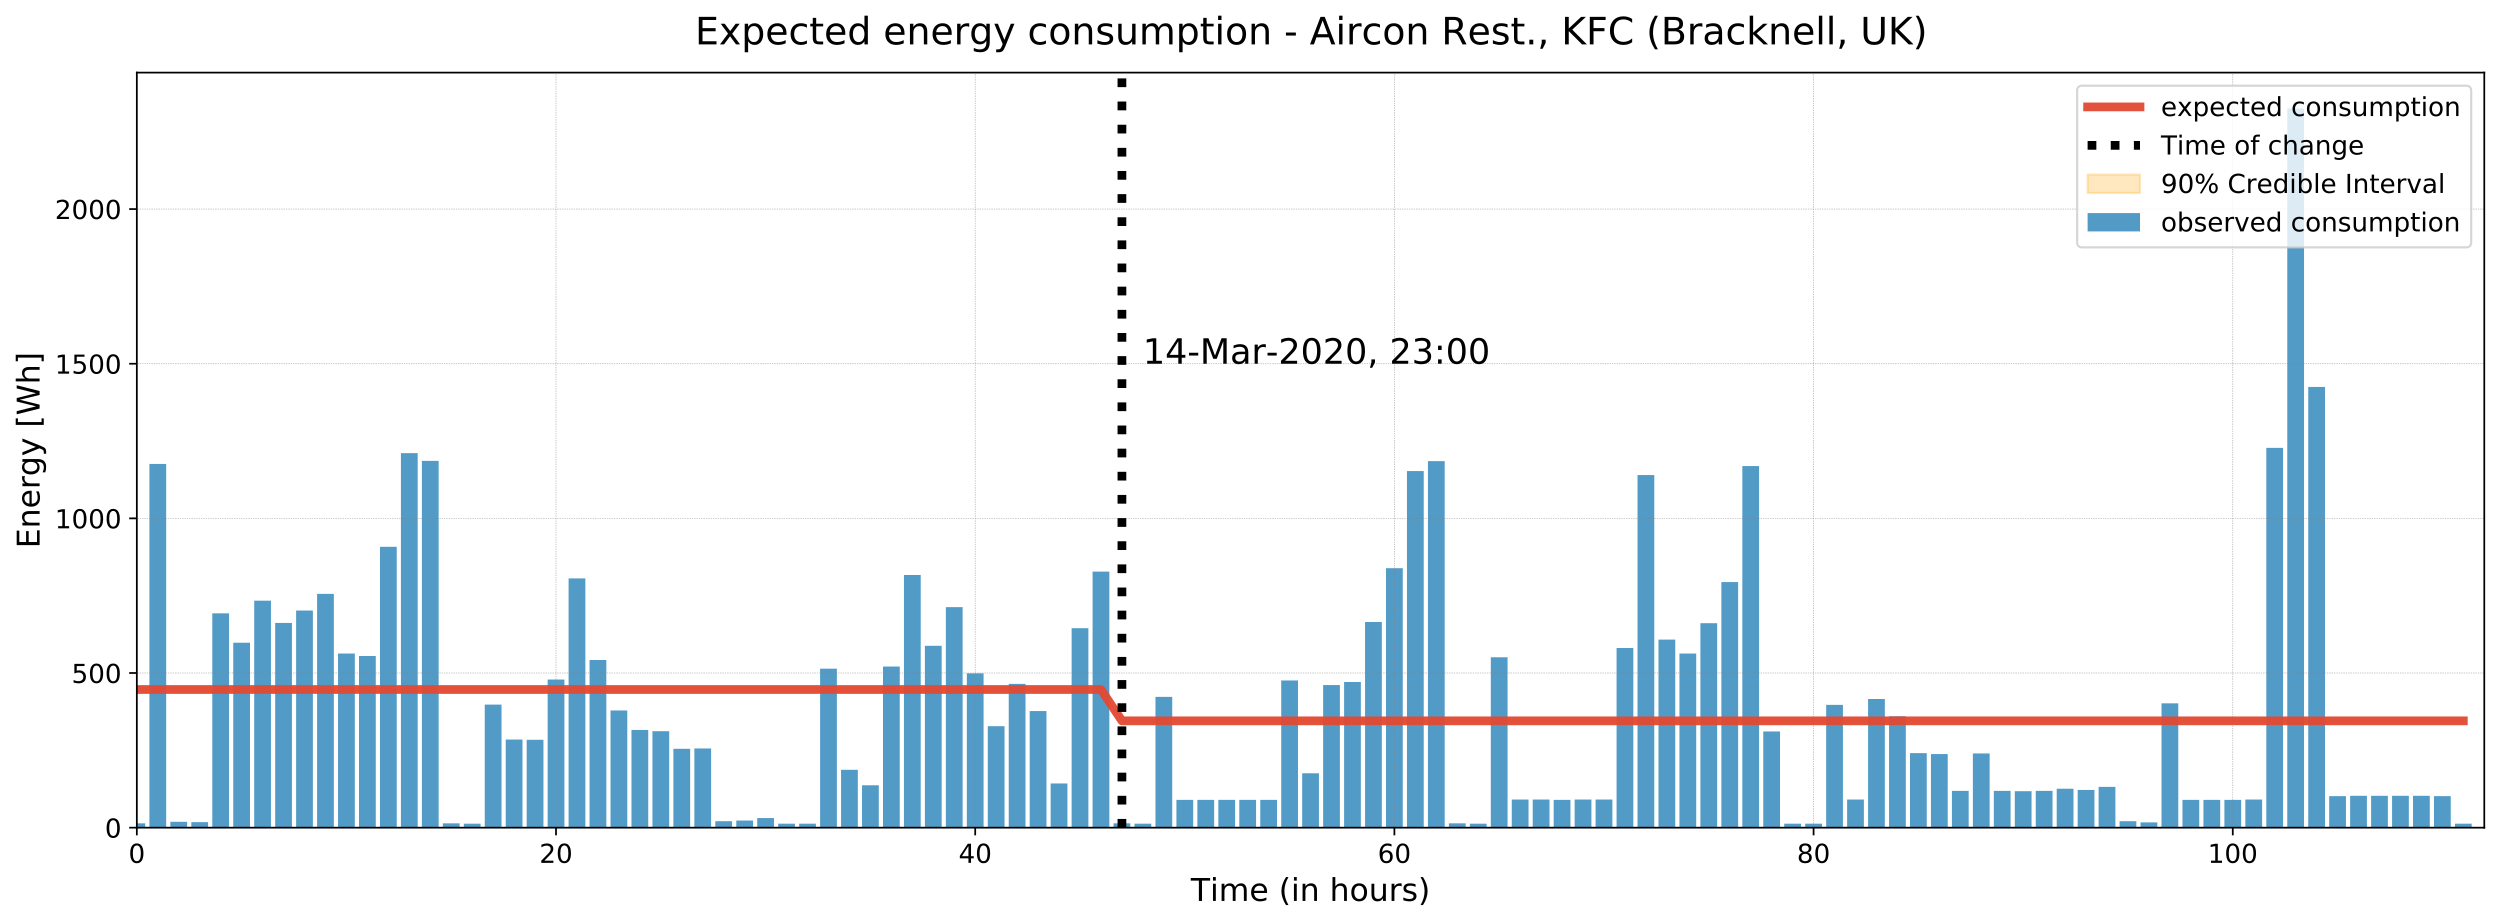 <?xml version="1.0" encoding="utf-8" standalone="no"?>
<!DOCTYPE svg PUBLIC "-//W3C//DTD SVG 1.1//EN"
  "http://www.w3.org/Graphics/SVG/1.1/DTD/svg11.dtd">
<!-- Created with matplotlib (https://matplotlib.org/) -->
<svg height="422.875pt" version="1.1" viewBox="0 0 1145.151 422.875" width="1145.151pt" xmlns="http://www.w3.org/2000/svg" xmlns:xlink="http://www.w3.org/1999/xlink">
 <defs>
  <style type="text/css">
*{stroke-linecap:butt;stroke-linejoin:round;}
  </style>
 </defs>
 <g id="figure_1">
  <g id="patch_1">
   <path d="M 0 422.875 
L 1145.151 422.875 
L 1145.151 0 
L 0 0 
z
" style="fill:#ffffff;"/>
  </g>
  <g id="axes_1">
   <g id="patch_2">
    <path d="M 62.676 379.124 
L 1137.951 379.124 
L 1137.951 33.248 
L 62.676 33.248 
z
" style="fill:#ffffff;"/>
   </g>
   <g id="PolyCollection_1">
    <defs>
     <path d="M 62.676 -107.761 
L 62.676 -106.34 
L 72.277 -106.34 
L 81.878 -106.34 
L 91.479 -106.34 
L 101.079 -106.34 
L 110.68 -106.34 
L 120.281 -106.34 
L 129.881 -106.34 
L 139.482 -106.34 
L 149.083 -106.34 
L 158.683 -106.34 
L 168.284 -106.34 
L 177.885 -106.34 
L 187.485 -106.34 
L 197.086 -106.34 
L 206.687 -106.34 
L 216.287 -106.34 
L 225.888 -106.34 
L 235.489 -106.34 
L 245.089 -106.34 
L 254.69 -106.34 
L 264.291 -106.34 
L 273.891 -106.34 
L 283.492 -106.34 
L 293.093 -106.34 
L 302.693 -106.34 
L 312.294 -106.34 
L 321.895 -106.34 
L 331.495 -106.34 
L 341.096 -106.34 
L 350.697 -106.34 
L 360.297 -106.34 
L 369.898 -106.34 
L 379.499 -106.34 
L 389.099 -106.34 
L 398.7 -106.34 
L 408.301 -106.34 
L 417.901 -106.34 
L 427.502 -106.34 
L 437.103 -106.34 
L 446.703 -106.34 
L 456.304 -106.34 
L 465.905 -106.34 
L 475.505 -106.34 
L 485.106 -106.34 
L 494.707 -106.34 
L 504.307 -106.34 
L 513.908 -92.156 
L 523.509 -92.156 
L 533.109 -92.156 
L 542.71 -92.156 
L 552.311 -92.156 
L 561.911 -92.156 
L 571.512 -92.156 
L 581.113 -92.156 
L 590.713 -92.156 
L 600.314 -92.156 
L 609.915 -92.156 
L 619.515 -92.156 
L 629.116 -92.156 
L 638.717 -92.156 
L 648.317 -92.156 
L 657.918 -92.156 
L 667.519 -92.156 
L 677.119 -92.156 
L 686.72 -92.156 
L 696.321 -92.156 
L 705.921 -92.156 
L 715.522 -92.156 
L 725.123 -92.156 
L 734.723 -92.156 
L 744.324 -92.156 
L 753.925 -92.156 
L 763.525 -92.156 
L 773.126 -92.156 
L 782.727 -92.156 
L 792.327 -92.156 
L 801.928 -92.156 
L 811.529 -92.156 
L 821.129 -92.156 
L 830.73 -92.156 
L 840.331 -92.156 
L 849.931 -92.156 
L 859.532 -92.156 
L 869.133 -92.156 
L 878.733 -92.156 
L 888.334 -92.156 
L 897.935 -92.156 
L 907.535 -92.156 
L 917.136 -92.156 
L 926.737 -92.156 
L 936.337 -92.156 
L 945.938 -92.156 
L 955.539 -92.156 
L 965.139 -92.156 
L 974.74 -92.156 
L 984.341 -92.156 
L 993.941 -92.156 
L 1003.542 -92.156 
L 1013.143 -92.156 
L 1022.743 -92.156 
L 1032.344 -92.156 
L 1041.945 -92.156 
L 1051.545 -92.156 
L 1061.146 -92.156 
L 1070.747 -92.156 
L 1080.347 -92.156 
L 1089.948 -92.156 
L 1099.549 -92.156 
L 1109.149 -92.156 
L 1118.75 -92.156 
L 1128.351 -92.156 
L 1128.351 -93.246 
L 1128.351 -93.246 
L 1118.75 -93.246 
L 1109.149 -93.246 
L 1099.549 -93.246 
L 1089.948 -93.246 
L 1080.347 -93.246 
L 1070.747 -93.246 
L 1061.146 -93.246 
L 1051.545 -93.246 
L 1041.945 -93.246 
L 1032.344 -93.246 
L 1022.743 -93.246 
L 1013.143 -93.246 
L 1003.542 -93.246 
L 993.941 -93.246 
L 984.341 -93.246 
L 974.74 -93.246 
L 965.139 -93.246 
L 955.539 -93.246 
L 945.938 -93.246 
L 936.337 -93.246 
L 926.737 -93.246 
L 917.136 -93.246 
L 907.535 -93.246 
L 897.935 -93.246 
L 888.334 -93.246 
L 878.733 -93.246 
L 869.133 -93.246 
L 859.532 -93.246 
L 849.931 -93.246 
L 840.331 -93.246 
L 830.73 -93.246 
L 821.129 -93.246 
L 811.529 -93.246 
L 801.928 -93.246 
L 792.327 -93.246 
L 782.727 -93.246 
L 773.126 -93.246 
L 763.525 -93.246 
L 753.925 -93.246 
L 744.324 -93.246 
L 734.723 -93.246 
L 725.123 -93.246 
L 715.522 -93.246 
L 705.921 -93.246 
L 696.321 -93.246 
L 686.72 -93.246 
L 677.119 -93.246 
L 667.519 -93.246 
L 657.918 -93.246 
L 648.317 -93.246 
L 638.717 -93.246 
L 629.116 -93.246 
L 619.515 -93.246 
L 609.915 -93.246 
L 600.314 -93.246 
L 590.713 -93.246 
L 581.113 -93.246 
L 571.512 -93.246 
L 561.911 -93.246 
L 552.311 -93.246 
L 542.71 -93.246 
L 533.109 -93.246 
L 523.509 -93.246 
L 513.908 -93.246 
L 504.307 -107.761 
L 494.707 -107.761 
L 485.106 -107.761 
L 475.505 -107.761 
L 465.905 -107.761 
L 456.304 -107.761 
L 446.703 -107.761 
L 437.103 -107.761 
L 427.502 -107.761 
L 417.901 -107.761 
L 408.301 -107.761 
L 398.7 -107.761 
L 389.099 -107.761 
L 379.499 -107.761 
L 369.898 -107.761 
L 360.297 -107.761 
L 350.697 -107.761 
L 341.096 -107.761 
L 331.495 -107.761 
L 321.895 -107.761 
L 312.294 -107.761 
L 302.693 -107.761 
L 293.093 -107.761 
L 283.492 -107.761 
L 273.891 -107.761 
L 264.291 -107.761 
L 254.69 -107.761 
L 245.089 -107.761 
L 235.489 -107.761 
L 225.888 -107.761 
L 216.287 -107.761 
L 206.687 -107.761 
L 197.086 -107.761 
L 187.485 -107.761 
L 177.885 -107.761 
L 168.284 -107.761 
L 158.683 -107.761 
L 149.083 -107.761 
L 139.482 -107.761 
L 129.881 -107.761 
L 120.281 -107.761 
L 110.68 -107.761 
L 101.079 -107.761 
L 91.479 -107.761 
L 81.878 -107.761 
L 72.277 -107.761 
L 62.676 -107.761 
z
" id="m1d94424054" style="stroke:#ffa500;stroke-opacity:0.25;"/>
    </defs>
    <g clip-path="url(#p71d6df6992)">
     <use style="fill:#ffa500;fill-opacity:0.25;stroke:#ffa500;stroke-opacity:0.25;" x="0" xlink:href="#m1d94424054" y="422.875"/>
    </g>
   </g>
   <g id="patch_3">
    <path clip-path="url(#p71d6df6992)" d="M 58.836 379.124 
L 66.517 379.124 
L 66.517 377.141 
L 58.836 377.141 
z
" style="fill:#348abd;opacity:0.85;"/>
   </g>
   <g id="patch_4">
    <path clip-path="url(#p71d6df6992)" d="M 68.437 379.124 
L 76.117 379.124 
L 76.117 212.509 
L 68.437 212.509 
z
" style="fill:#348abd;opacity:0.85;"/>
   </g>
   <g id="patch_5">
    <path clip-path="url(#p71d6df6992)" d="M 78.038 379.124 
L 85.718 379.124 
L 85.718 376.433 
L 78.038 376.433 
z
" style="fill:#348abd;opacity:0.85;"/>
   </g>
   <g id="patch_6">
    <path clip-path="url(#p71d6df6992)" d="M 87.638 379.124 
L 95.319 379.124 
L 95.319 376.574 
L 87.638 376.574 
z
" style="fill:#348abd;opacity:0.85;"/>
   </g>
   <g id="patch_7">
    <path clip-path="url(#p71d6df6992)" d="M 97.239 379.124 
L 104.919 379.124 
L 104.919 280.94 
L 97.239 280.94 
z
" style="fill:#348abd;opacity:0.85;"/>
   </g>
   <g id="patch_8">
    <path clip-path="url(#p71d6df6992)" d="M 106.84 379.124 
L 114.52 379.124 
L 114.52 294.4 
L 106.84 294.4 
z
" style="fill:#348abd;opacity:0.85;"/>
   </g>
   <g id="patch_9">
    <path clip-path="url(#p71d6df6992)" d="M 116.44 379.124 
L 124.121 379.124 
L 124.121 275.131 
L 116.44 275.131 
z
" style="fill:#348abd;opacity:0.85;"/>
   </g>
   <g id="patch_10">
    <path clip-path="url(#p71d6df6992)" d="M 126.041 379.124 
L 133.721 379.124 
L 133.721 285.332 
L 126.041 285.332 
z
" style="fill:#348abd;opacity:0.85;"/>
   </g>
   <g id="patch_11">
    <path clip-path="url(#p71d6df6992)" d="M 135.642 379.124 
L 143.322 379.124 
L 143.322 279.665 
L 135.642 279.665 
z
" style="fill:#348abd;opacity:0.85;"/>
   </g>
   <g id="patch_12">
    <path clip-path="url(#p71d6df6992)" d="M 145.242 379.124 
L 152.923 379.124 
L 152.923 272.014 
L 145.242 272.014 
z
" style="fill:#348abd;opacity:0.85;"/>
   </g>
   <g id="patch_13">
    <path clip-path="url(#p71d6df6992)" d="M 154.843 379.124 
L 162.523 379.124 
L 162.523 299.358 
L 154.843 299.358 
z
" style="fill:#348abd;opacity:0.85;"/>
   </g>
   <g id="patch_14">
    <path clip-path="url(#p71d6df6992)" d="M 164.444 379.124 
L 172.124 379.124 
L 172.124 300.492 
L 164.444 300.492 
z
" style="fill:#348abd;opacity:0.85;"/>
   </g>
   <g id="patch_15">
    <path clip-path="url(#p71d6df6992)" d="M 174.044 379.124 
L 181.725 379.124 
L 181.725 250.479 
L 174.044 250.479 
z
" style="fill:#348abd;opacity:0.85;"/>
   </g>
   <g id="patch_16">
    <path clip-path="url(#p71d6df6992)" d="M 183.645 379.124 
L 191.325 379.124 
L 191.325 207.55 
L 183.645 207.55 
z
" style="fill:#348abd;opacity:0.85;"/>
   </g>
   <g id="patch_17">
    <path clip-path="url(#p71d6df6992)" d="M 193.246 379.124 
L 200.926 379.124 
L 200.926 211.092 
L 193.246 211.092 
z
" style="fill:#348abd;opacity:0.85;"/>
   </g>
   <g id="patch_18">
    <path clip-path="url(#p71d6df6992)" d="M 202.846 379.124 
L 210.527 379.124 
L 210.527 377.141 
L 202.846 377.141 
z
" style="fill:#348abd;opacity:0.85;"/>
   </g>
   <g id="patch_19">
    <path clip-path="url(#p71d6df6992)" d="M 212.447 379.124 
L 220.127 379.124 
L 220.127 377.283 
L 212.447 377.283 
z
" style="fill:#348abd;opacity:0.85;"/>
   </g>
   <g id="patch_20">
    <path clip-path="url(#p71d6df6992)" d="M 222.048 379.124 
L 229.728 379.124 
L 229.728 322.736 
L 222.048 322.736 
z
" style="fill:#348abd;opacity:0.85;"/>
   </g>
   <g id="patch_21">
    <path clip-path="url(#p71d6df6992)" d="M 231.648 379.124 
L 239.329 379.124 
L 239.329 338.746 
L 231.648 338.746 
z
" style="fill:#348abd;opacity:0.85;"/>
   </g>
   <g id="patch_22">
    <path clip-path="url(#p71d6df6992)" d="M 241.249 379.124 
L 248.929 379.124 
L 248.929 338.887 
L 241.249 338.887 
z
" style="fill:#348abd;opacity:0.85;"/>
   </g>
   <g id="patch_23">
    <path clip-path="url(#p71d6df6992)" d="M 250.85 379.124 
L 258.53 379.124 
L 258.53 311.26 
L 250.85 311.26 
z
" style="fill:#348abd;opacity:0.85;"/>
   </g>
   <g id="patch_24">
    <path clip-path="url(#p71d6df6992)" d="M 260.45 379.124 
L 268.131 379.124 
L 268.131 264.93 
L 260.45 264.93 
z
" style="fill:#348abd;opacity:0.85;"/>
   </g>
   <g id="patch_25">
    <path clip-path="url(#p71d6df6992)" d="M 270.051 379.124 
L 277.731 379.124 
L 277.731 302.334 
L 270.051 302.334 
z
" style="fill:#348abd;opacity:0.85;"/>
   </g>
   <g id="patch_26">
    <path clip-path="url(#p71d6df6992)" d="M 279.652 379.124 
L 287.332 379.124 
L 287.332 325.428 
L 279.652 325.428 
z
" style="fill:#348abd;opacity:0.85;"/>
   </g>
   <g id="patch_27">
    <path clip-path="url(#p71d6df6992)" d="M 289.252 379.124 
L 296.933 379.124 
L 296.933 334.353 
L 289.252 334.353 
z
" style="fill:#348abd;opacity:0.85;"/>
   </g>
   <g id="patch_28">
    <path clip-path="url(#p71d6df6992)" d="M 298.853 379.124 
L 306.534 379.124 
L 306.534 334.92 
L 298.853 334.92 
z
" style="fill:#348abd;opacity:0.85;"/>
   </g>
   <g id="patch_29">
    <path clip-path="url(#p71d6df6992)" d="M 308.454 379.124 
L 316.134 379.124 
L 316.134 342.996 
L 308.454 342.996 
z
" style="fill:#348abd;opacity:0.85;"/>
   </g>
   <g id="patch_30">
    <path clip-path="url(#p71d6df6992)" d="M 318.054 379.124 
L 325.735 379.124 
L 325.735 342.854 
L 318.054 342.854 
z
" style="fill:#348abd;opacity:0.85;"/>
   </g>
   <g id="patch_31">
    <path clip-path="url(#p71d6df6992)" d="M 327.655 379.124 
L 335.336 379.124 
L 335.336 376.149 
L 327.655 376.149 
z
" style="fill:#348abd;opacity:0.85;"/>
   </g>
   <g id="patch_32">
    <path clip-path="url(#p71d6df6992)" d="M 337.256 379.124 
L 344.936 379.124 
L 344.936 375.866 
L 337.256 375.866 
z
" style="fill:#348abd;opacity:0.85;"/>
   </g>
   <g id="patch_33">
    <path clip-path="url(#p71d6df6992)" d="M 346.856 379.124 
L 354.537 379.124 
L 354.537 374.732 
L 346.856 374.732 
z
" style="fill:#348abd;opacity:0.85;"/>
   </g>
   <g id="patch_34">
    <path clip-path="url(#p71d6df6992)" d="M 356.457 379.124 
L 364.138 379.124 
L 364.138 377.283 
L 356.457 377.283 
z
" style="fill:#348abd;opacity:0.85;"/>
   </g>
   <g id="patch_35">
    <path clip-path="url(#p71d6df6992)" d="M 366.058 379.124 
L 373.738 379.124 
L 373.738 377.283 
L 366.058 377.283 
z
" style="fill:#348abd;opacity:0.85;"/>
   </g>
   <g id="patch_36">
    <path clip-path="url(#p71d6df6992)" d="M 375.658 379.124 
L 383.339 379.124 
L 383.339 306.301 
L 375.658 306.301 
z
" style="fill:#348abd;opacity:0.85;"/>
   </g>
   <g id="patch_37">
    <path clip-path="url(#p71d6df6992)" d="M 385.259 379.124 
L 392.94 379.124 
L 392.94 352.63 
L 385.259 352.63 
z
" style="fill:#348abd;opacity:0.85;"/>
   </g>
   <g id="patch_38">
    <path clip-path="url(#p71d6df6992)" d="M 394.86 379.124 
L 402.54 379.124 
L 402.54 359.714 
L 394.86 359.714 
z
" style="fill:#348abd;opacity:0.85;"/>
   </g>
   <g id="patch_39">
    <path clip-path="url(#p71d6df6992)" d="M 404.46 379.124 
L 412.141 379.124 
L 412.141 305.309 
L 404.46 305.309 
z
" style="fill:#348abd;opacity:0.85;"/>
   </g>
   <g id="patch_40">
    <path clip-path="url(#p71d6df6992)" d="M 414.061 379.124 
L 421.742 379.124 
L 421.742 263.372 
L 414.061 263.372 
z
" style="fill:#348abd;opacity:0.85;"/>
   </g>
   <g id="patch_41">
    <path clip-path="url(#p71d6df6992)" d="M 423.662 379.124 
L 431.342 379.124 
L 431.342 295.816 
L 423.662 295.816 
z
" style="fill:#348abd;opacity:0.85;"/>
   </g>
   <g id="patch_42">
    <path clip-path="url(#p71d6df6992)" d="M 433.262 379.124 
L 440.943 379.124 
L 440.943 278.106 
L 433.262 278.106 
z
" style="fill:#348abd;opacity:0.85;"/>
   </g>
   <g id="patch_43">
    <path clip-path="url(#p71d6df6992)" d="M 442.863 379.124 
L 450.544 379.124 
L 450.544 308.426 
L 442.863 308.426 
z
" style="fill:#348abd;opacity:0.85;"/>
   </g>
   <g id="patch_44">
    <path clip-path="url(#p71d6df6992)" d="M 452.464 379.124 
L 460.144 379.124 
L 460.144 332.653 
L 452.464 332.653 
z
" style="fill:#348abd;opacity:0.85;"/>
   </g>
   <g id="patch_45">
    <path clip-path="url(#p71d6df6992)" d="M 462.064 379.124 
L 469.745 379.124 
L 469.745 313.243 
L 462.064 313.243 
z
" style="fill:#348abd;opacity:0.85;"/>
   </g>
   <g id="patch_46">
    <path clip-path="url(#p71d6df6992)" d="M 471.665 379.124 
L 479.346 379.124 
L 479.346 325.711 
L 471.665 325.711 
z
" style="fill:#348abd;opacity:0.85;"/>
   </g>
   <g id="patch_47">
    <path clip-path="url(#p71d6df6992)" d="M 481.266 379.124 
L 488.946 379.124 
L 488.946 358.864 
L 481.266 358.864 
z
" style="fill:#348abd;opacity:0.85;"/>
   </g>
   <g id="patch_48">
    <path clip-path="url(#p71d6df6992)" d="M 490.866 379.124 
L 498.547 379.124 
L 498.547 287.741 
L 490.866 287.741 
z
" style="fill:#348abd;opacity:0.85;"/>
   </g>
   <g id="patch_49">
    <path clip-path="url(#p71d6df6992)" d="M 500.467 379.124 
L 508.148 379.124 
L 508.148 261.813 
L 500.467 261.813 
z
" style="fill:#348abd;opacity:0.85;"/>
   </g>
   <g id="patch_50">
    <path clip-path="url(#p71d6df6992)" d="M 510.068 379.124 
L 517.748 379.124 
L 517.748 377.141 
L 510.068 377.141 
z
" style="fill:#348abd;opacity:0.85;"/>
   </g>
   <g id="patch_51">
    <path clip-path="url(#p71d6df6992)" d="M 519.668 379.124 
L 527.349 379.124 
L 527.349 377.283 
L 519.668 377.283 
z
" style="fill:#348abd;opacity:0.85;"/>
   </g>
   <g id="patch_52">
    <path clip-path="url(#p71d6df6992)" d="M 529.269 379.124 
L 536.95 379.124 
L 536.95 319.194 
L 529.269 319.194 
z
" style="fill:#348abd;opacity:0.85;"/>
   </g>
   <g id="patch_53">
    <path clip-path="url(#p71d6df6992)" d="M 538.87 379.124 
L 546.55 379.124 
L 546.55 366.373 
L 538.87 366.373 
z
" style="fill:#348abd;opacity:0.85;"/>
   </g>
   <g id="patch_54">
    <path clip-path="url(#p71d6df6992)" d="M 548.47 379.124 
L 556.151 379.124 
L 556.151 366.373 
L 548.47 366.373 
z
" style="fill:#348abd;opacity:0.85;"/>
   </g>
   <g id="patch_55">
    <path clip-path="url(#p71d6df6992)" d="M 558.071 379.124 
L 565.752 379.124 
L 565.752 366.373 
L 558.071 366.373 
z
" style="fill:#348abd;opacity:0.85;"/>
   </g>
   <g id="patch_56">
    <path clip-path="url(#p71d6df6992)" d="M 567.672 379.124 
L 575.352 379.124 
L 575.352 366.373 
L 567.672 366.373 
z
" style="fill:#348abd;opacity:0.85;"/>
   </g>
   <g id="patch_57">
    <path clip-path="url(#p71d6df6992)" d="M 577.272 379.124 
L 584.953 379.124 
L 584.953 366.373 
L 577.272 366.373 
z
" style="fill:#348abd;opacity:0.85;"/>
   </g>
   <g id="patch_58">
    <path clip-path="url(#p71d6df6992)" d="M 586.873 379.124 
L 594.554 379.124 
L 594.554 311.685 
L 586.873 311.685 
z
" style="fill:#348abd;opacity:0.85;"/>
   </g>
   <g id="patch_59">
    <path clip-path="url(#p71d6df6992)" d="M 596.474 379.124 
L 604.154 379.124 
L 604.154 354.189 
L 596.474 354.189 
z
" style="fill:#348abd;opacity:0.85;"/>
   </g>
   <g id="patch_60">
    <path clip-path="url(#p71d6df6992)" d="M 606.074 379.124 
L 613.755 379.124 
L 613.755 313.81 
L 606.074 313.81 
z
" style="fill:#348abd;opacity:0.85;"/>
   </g>
   <g id="patch_61">
    <path clip-path="url(#p71d6df6992)" d="M 615.675 379.124 
L 623.356 379.124 
L 623.356 312.393 
L 615.675 312.393 
z
" style="fill:#348abd;opacity:0.85;"/>
   </g>
   <g id="patch_62">
    <path clip-path="url(#p71d6df6992)" d="M 625.276 379.124 
L 632.956 379.124 
L 632.956 284.907 
L 625.276 284.907 
z
" style="fill:#348abd;opacity:0.85;"/>
   </g>
   <g id="patch_63">
    <path clip-path="url(#p71d6df6992)" d="M 634.876 379.124 
L 642.557 379.124 
L 642.557 260.255 
L 634.876 260.255 
z
" style="fill:#348abd;opacity:0.85;"/>
   </g>
   <g id="patch_64">
    <path clip-path="url(#p71d6df6992)" d="M 644.477 379.124 
L 652.158 379.124 
L 652.158 215.767 
L 644.477 215.767 
z
" style="fill:#348abd;opacity:0.85;"/>
   </g>
   <g id="patch_65">
    <path clip-path="url(#p71d6df6992)" d="M 654.078 379.124 
L 661.758 379.124 
L 661.758 211.233 
L 654.078 211.233 
z
" style="fill:#348abd;opacity:0.85;"/>
   </g>
   <g id="patch_66">
    <path clip-path="url(#p71d6df6992)" d="M 663.678 379.124 
L 671.359 379.124 
L 671.359 377.141 
L 663.678 377.141 
z
" style="fill:#348abd;opacity:0.85;"/>
   </g>
   <g id="patch_67">
    <path clip-path="url(#p71d6df6992)" d="M 673.279 379.124 
L 680.96 379.124 
L 680.96 377.283 
L 673.279 377.283 
z
" style="fill:#348abd;opacity:0.85;"/>
   </g>
   <g id="patch_68">
    <path clip-path="url(#p71d6df6992)" d="M 682.88 379.124 
L 690.56 379.124 
L 690.56 301.059 
L 682.88 301.059 
z
" style="fill:#348abd;opacity:0.85;"/>
   </g>
   <g id="patch_69">
    <path clip-path="url(#p71d6df6992)" d="M 692.48 379.124 
L 700.161 379.124 
L 700.161 366.232 
L 692.48 366.232 
z
" style="fill:#348abd;opacity:0.85;"/>
   </g>
   <g id="patch_70">
    <path clip-path="url(#p71d6df6992)" d="M 702.081 379.124 
L 709.762 379.124 
L 709.762 366.232 
L 702.081 366.232 
z
" style="fill:#348abd;opacity:0.85;"/>
   </g>
   <g id="patch_71">
    <path clip-path="url(#p71d6df6992)" d="M 711.682 379.124 
L 719.362 379.124 
L 719.362 366.373 
L 711.682 366.373 
z
" style="fill:#348abd;opacity:0.85;"/>
   </g>
   <g id="patch_72">
    <path clip-path="url(#p71d6df6992)" d="M 721.282 379.124 
L 728.963 379.124 
L 728.963 366.232 
L 721.282 366.232 
z
" style="fill:#348abd;opacity:0.85;"/>
   </g>
   <g id="patch_73">
    <path clip-path="url(#p71d6df6992)" d="M 730.883 379.124 
L 738.564 379.124 
L 738.564 366.232 
L 730.883 366.232 
z
" style="fill:#348abd;opacity:0.85;"/>
   </g>
   <g id="patch_74">
    <path clip-path="url(#p71d6df6992)" d="M 740.484 379.124 
L 748.164 379.124 
L 748.164 296.808 
L 740.484 296.808 
z
" style="fill:#348abd;opacity:0.85;"/>
   </g>
   <g id="patch_75">
    <path clip-path="url(#p71d6df6992)" d="M 750.084 379.124 
L 757.765 379.124 
L 757.765 217.609 
L 750.084 217.609 
z
" style="fill:#348abd;opacity:0.85;"/>
   </g>
   <g id="patch_76">
    <path clip-path="url(#p71d6df6992)" d="M 759.685 379.124 
L 767.366 379.124 
L 767.366 292.983 
L 759.685 292.983 
z
" style="fill:#348abd;opacity:0.85;"/>
   </g>
   <g id="patch_77">
    <path clip-path="url(#p71d6df6992)" d="M 769.286 379.124 
L 776.966 379.124 
L 776.966 299.358 
L 769.286 299.358 
z
" style="fill:#348abd;opacity:0.85;"/>
   </g>
   <g id="patch_78">
    <path clip-path="url(#p71d6df6992)" d="M 778.886 379.124 
L 786.567 379.124 
L 786.567 285.474 
L 778.886 285.474 
z
" style="fill:#348abd;opacity:0.85;"/>
   </g>
   <g id="patch_79">
    <path clip-path="url(#p71d6df6992)" d="M 788.487 379.124 
L 796.168 379.124 
L 796.168 266.63 
L 788.487 266.63 
z
" style="fill:#348abd;opacity:0.85;"/>
   </g>
   <g id="patch_80">
    <path clip-path="url(#p71d6df6992)" d="M 798.088 379.124 
L 805.768 379.124 
L 805.768 213.5 
L 798.088 213.5 
z
" style="fill:#348abd;opacity:0.85;"/>
   </g>
   <g id="patch_81">
    <path clip-path="url(#p71d6df6992)" d="M 807.688 379.124 
L 815.369 379.124 
L 815.369 335.062 
L 807.688 335.062 
z
" style="fill:#348abd;opacity:0.85;"/>
   </g>
   <g id="patch_82">
    <path clip-path="url(#p71d6df6992)" d="M 817.289 379.124 
L 824.97 379.124 
L 824.97 377.283 
L 817.289 377.283 
z
" style="fill:#348abd;opacity:0.85;"/>
   </g>
   <g id="patch_83">
    <path clip-path="url(#p71d6df6992)" d="M 826.89 379.124 
L 834.57 379.124 
L 834.57 377.283 
L 826.89 377.283 
z
" style="fill:#348abd;opacity:0.85;"/>
   </g>
   <g id="patch_84">
    <path clip-path="url(#p71d6df6992)" d="M 836.49 379.124 
L 844.171 379.124 
L 844.171 322.877 
L 836.49 322.877 
z
" style="fill:#348abd;opacity:0.85;"/>
   </g>
   <g id="patch_85">
    <path clip-path="url(#p71d6df6992)" d="M 846.091 379.124 
L 853.772 379.124 
L 853.772 366.232 
L 846.091 366.232 
z
" style="fill:#348abd;opacity:0.85;"/>
   </g>
   <g id="patch_86">
    <path clip-path="url(#p71d6df6992)" d="M 855.692 379.124 
L 863.372 379.124 
L 863.372 320.185 
L 855.692 320.185 
z
" style="fill:#348abd;opacity:0.85;"/>
   </g>
   <g id="patch_87">
    <path clip-path="url(#p71d6df6992)" d="M 865.292 379.124 
L 872.973 379.124 
L 872.973 328.12 
L 865.292 328.12 
z
" style="fill:#348abd;opacity:0.85;"/>
   </g>
   <g id="patch_88">
    <path clip-path="url(#p71d6df6992)" d="M 874.893 379.124 
L 882.574 379.124 
L 882.574 344.98 
L 874.893 344.98 
z
" style="fill:#348abd;opacity:0.85;"/>
   </g>
   <g id="patch_89">
    <path clip-path="url(#p71d6df6992)" d="M 884.494 379.124 
L 892.174 379.124 
L 892.174 345.405 
L 884.494 345.405 
z
" style="fill:#348abd;opacity:0.85;"/>
   </g>
   <g id="patch_90">
    <path clip-path="url(#p71d6df6992)" d="M 894.094 379.124 
L 901.775 379.124 
L 901.775 362.264 
L 894.094 362.264 
z
" style="fill:#348abd;opacity:0.85;"/>
   </g>
   <g id="patch_91">
    <path clip-path="url(#p71d6df6992)" d="M 903.695 379.124 
L 911.376 379.124 
L 911.376 345.121 
L 903.695 345.121 
z
" style="fill:#348abd;opacity:0.85;"/>
   </g>
   <g id="patch_92">
    <path clip-path="url(#p71d6df6992)" d="M 913.296 379.124 
L 920.976 379.124 
L 920.976 362.264 
L 913.296 362.264 
z
" style="fill:#348abd;opacity:0.85;"/>
   </g>
   <g id="patch_93">
    <path clip-path="url(#p71d6df6992)" d="M 922.896 379.124 
L 930.577 379.124 
L 930.577 362.406 
L 922.896 362.406 
z
" style="fill:#348abd;opacity:0.85;"/>
   </g>
   <g id="patch_94">
    <path clip-path="url(#p71d6df6992)" d="M 932.497 379.124 
L 940.178 379.124 
L 940.178 362.264 
L 932.497 362.264 
z
" style="fill:#348abd;opacity:0.85;"/>
   </g>
   <g id="patch_95">
    <path clip-path="url(#p71d6df6992)" d="M 942.098 379.124 
L 949.778 379.124 
L 949.778 361.273 
L 942.098 361.273 
z
" style="fill:#348abd;opacity:0.85;"/>
   </g>
   <g id="patch_96">
    <path clip-path="url(#p71d6df6992)" d="M 951.699 379.124 
L 959.379 379.124 
L 959.379 361.839 
L 951.699 361.839 
z
" style="fill:#348abd;opacity:0.85;"/>
   </g>
   <g id="patch_97">
    <path clip-path="url(#p71d6df6992)" d="M 961.299 379.124 
L 968.98 379.124 
L 968.98 360.423 
L 961.299 360.423 
z
" style="fill:#348abd;opacity:0.85;"/>
   </g>
   <g id="patch_98">
    <path clip-path="url(#p71d6df6992)" d="M 970.9 379.124 
L 978.58 379.124 
L 978.58 376.149 
L 970.9 376.149 
z
" style="fill:#348abd;opacity:0.85;"/>
   </g>
   <g id="patch_99">
    <path clip-path="url(#p71d6df6992)" d="M 980.501 379.124 
L 988.181 379.124 
L 988.181 376.716 
L 980.501 376.716 
z
" style="fill:#348abd;opacity:0.85;"/>
   </g>
   <g id="patch_100">
    <path clip-path="url(#p71d6df6992)" d="M 990.101 379.124 
L 997.782 379.124 
L 997.782 322.169 
L 990.101 322.169 
z
" style="fill:#348abd;opacity:0.85;"/>
   </g>
   <g id="patch_101">
    <path clip-path="url(#p71d6df6992)" d="M 999.702 379.124 
L 1007.382 379.124 
L 1007.382 366.373 
L 999.702 366.373 
z
" style="fill:#348abd;opacity:0.85;"/>
   </g>
   <g id="patch_102">
    <path clip-path="url(#p71d6df6992)" d="M 1009.303 379.124 
L 1016.983 379.124 
L 1016.983 366.373 
L 1009.303 366.373 
z
" style="fill:#348abd;opacity:0.85;"/>
   </g>
   <g id="patch_103">
    <path clip-path="url(#p71d6df6992)" d="M 1018.903 379.124 
L 1026.584 379.124 
L 1026.584 366.373 
L 1018.903 366.373 
z
" style="fill:#348abd;opacity:0.85;"/>
   </g>
   <g id="patch_104">
    <path clip-path="url(#p71d6df6992)" d="M 1028.504 379.124 
L 1036.184 379.124 
L 1036.184 366.232 
L 1028.504 366.232 
z
" style="fill:#348abd;opacity:0.85;"/>
   </g>
   <g id="patch_105">
    <path clip-path="url(#p71d6df6992)" d="M 1038.105 379.124 
L 1045.785 379.124 
L 1045.785 205.141 
L 1038.105 205.141 
z
" style="fill:#348abd;opacity:0.85;"/>
   </g>
   <g id="patch_106">
    <path clip-path="url(#p71d6df6992)" d="M 1047.705 379.124 
L 1055.386 379.124 
L 1055.386 49.718 
L 1047.705 49.718 
z
" style="fill:#348abd;opacity:0.85;"/>
   </g>
   <g id="patch_107">
    <path clip-path="url(#p71d6df6992)" d="M 1057.306 379.124 
L 1064.986 379.124 
L 1064.986 177.23 
L 1057.306 177.23 
z
" style="fill:#348abd;opacity:0.85;"/>
   </g>
   <g id="patch_108">
    <path clip-path="url(#p71d6df6992)" d="M 1066.907 379.124 
L 1074.587 379.124 
L 1074.587 364.673 
L 1066.907 364.673 
z
" style="fill:#348abd;opacity:0.85;"/>
   </g>
   <g id="patch_109">
    <path clip-path="url(#p71d6df6992)" d="M 1076.507 379.124 
L 1084.188 379.124 
L 1084.188 364.531 
L 1076.507 364.531 
z
" style="fill:#348abd;opacity:0.85;"/>
   </g>
   <g id="patch_110">
    <path clip-path="url(#p71d6df6992)" d="M 1086.108 379.124 
L 1093.788 379.124 
L 1093.788 364.531 
L 1086.108 364.531 
z
" style="fill:#348abd;opacity:0.85;"/>
   </g>
   <g id="patch_111">
    <path clip-path="url(#p71d6df6992)" d="M 1095.709 379.124 
L 1103.389 379.124 
L 1103.389 364.531 
L 1095.709 364.531 
z
" style="fill:#348abd;opacity:0.85;"/>
   </g>
   <g id="patch_112">
    <path clip-path="url(#p71d6df6992)" d="M 1105.309 379.124 
L 1112.99 379.124 
L 1112.99 364.531 
L 1105.309 364.531 
z
" style="fill:#348abd;opacity:0.85;"/>
   </g>
   <g id="patch_113">
    <path clip-path="url(#p71d6df6992)" d="M 1114.91 379.124 
L 1122.59 379.124 
L 1122.59 364.673 
L 1114.91 364.673 
z
" style="fill:#348abd;opacity:0.85;"/>
   </g>
   <g id="patch_114">
    <path clip-path="url(#p71d6df6992)" d="M 1124.511 379.124 
L 1132.191 379.124 
L 1132.191 377.283 
L 1124.511 377.283 
z
" style="fill:#348abd;opacity:0.85;"/>
   </g>
   <g id="matplotlib.axis_1">
    <g id="xtick_1">
     <g id="line2d_1">
      <path clip-path="url(#p71d6df6992)" d="M 62.676 379.124 
L 62.676 33.248 
" style="fill:none;stroke:#808080;stroke-dasharray:0.3,0.495;stroke-dashoffset:0;stroke-width:0.3;"/>
     </g>
     <g id="line2d_2">
      <defs>
       <path d="M 0 0 
L 0 3.5 
" id="ma2b02d4ee2" style="stroke:#000000;stroke-width:0.8;"/>
      </defs>
      <g>
       <use style="stroke:#000000;stroke-width:0.8;" x="62.676" xlink:href="#ma2b02d4ee2" y="379.124"/>
      </g>
     </g>
     <g id="text_1">
      <!-- 0 -->
      <defs>
       <path d="M 31.781 66.406 
Q 24.172 66.406 20.328 58.906 
Q 16.5 51.422 16.5 36.375 
Q 16.5 21.391 20.328 13.891 
Q 24.172 6.391 31.781 6.391 
Q 39.453 6.391 43.281 13.891 
Q 47.125 21.391 47.125 36.375 
Q 47.125 51.422 43.281 58.906 
Q 39.453 66.406 31.781 66.406 
z
M 31.781 74.219 
Q 44.047 74.219 50.516 64.516 
Q 56.984 54.828 56.984 36.375 
Q 56.984 17.969 50.516 8.266 
Q 44.047 -1.422 31.781 -1.422 
Q 19.531 -1.422 13.062 8.266 
Q 6.594 17.969 6.594 36.375 
Q 6.594 54.828 13.062 64.516 
Q 19.531 74.219 31.781 74.219 
z
" id="DejaVuSans-48"/>
      </defs>
      <g transform="translate(58.859 395.243)scale(0.12 -0.12)">
       <use xlink:href="#DejaVuSans-48"/>
      </g>
     </g>
    </g>
    <g id="xtick_2">
     <g id="line2d_3">
      <path clip-path="url(#p71d6df6992)" d="M 254.69 379.124 
L 254.69 33.248 
" style="fill:none;stroke:#808080;stroke-dasharray:0.3,0.495;stroke-dashoffset:0;stroke-width:0.3;"/>
     </g>
     <g id="line2d_4">
      <g>
       <use style="stroke:#000000;stroke-width:0.8;" x="254.69" xlink:href="#ma2b02d4ee2" y="379.124"/>
      </g>
     </g>
     <g id="text_2">
      <!-- 20 -->
      <defs>
       <path d="M 19.188 8.297 
L 53.609 8.297 
L 53.609 0 
L 7.328 0 
L 7.328 8.297 
Q 12.938 14.109 22.625 23.891 
Q 32.328 33.688 34.812 36.531 
Q 39.547 41.844 41.422 45.531 
Q 43.312 49.219 43.312 52.781 
Q 43.312 58.594 39.234 62.25 
Q 35.156 65.922 28.609 65.922 
Q 23.969 65.922 18.812 64.312 
Q 13.672 62.703 7.812 59.422 
L 7.812 69.391 
Q 13.766 71.781 18.938 73 
Q 24.125 74.219 28.422 74.219 
Q 39.75 74.219 46.484 68.547 
Q 53.219 62.891 53.219 53.422 
Q 53.219 48.922 51.531 44.891 
Q 49.859 40.875 45.406 35.406 
Q 44.188 33.984 37.641 27.219 
Q 31.109 20.453 19.188 8.297 
z
" id="DejaVuSans-50"/>
      </defs>
      <g transform="translate(247.055 395.243)scale(0.12 -0.12)">
       <use xlink:href="#DejaVuSans-50"/>
       <use x="63.623" xlink:href="#DejaVuSans-48"/>
      </g>
     </g>
    </g>
    <g id="xtick_3">
     <g id="line2d_5">
      <path clip-path="url(#p71d6df6992)" d="M 446.703 379.124 
L 446.703 33.248 
" style="fill:none;stroke:#808080;stroke-dasharray:0.3,0.495;stroke-dashoffset:0;stroke-width:0.3;"/>
     </g>
     <g id="line2d_6">
      <g>
       <use style="stroke:#000000;stroke-width:0.8;" x="446.703" xlink:href="#ma2b02d4ee2" y="379.124"/>
      </g>
     </g>
     <g id="text_3">
      <!-- 40 -->
      <defs>
       <path d="M 37.797 64.312 
L 12.891 25.391 
L 37.797 25.391 
z
M 35.203 72.906 
L 47.609 72.906 
L 47.609 25.391 
L 58.016 25.391 
L 58.016 17.188 
L 47.609 17.188 
L 47.609 0 
L 37.797 0 
L 37.797 17.188 
L 4.891 17.188 
L 4.891 26.703 
z
" id="DejaVuSans-52"/>
      </defs>
      <g transform="translate(439.068 395.243)scale(0.12 -0.12)">
       <use xlink:href="#DejaVuSans-52"/>
       <use x="63.623" xlink:href="#DejaVuSans-48"/>
      </g>
     </g>
    </g>
    <g id="xtick_4">
     <g id="line2d_7">
      <path clip-path="url(#p71d6df6992)" d="M 638.717 379.124 
L 638.717 33.248 
" style="fill:none;stroke:#808080;stroke-dasharray:0.3,0.495;stroke-dashoffset:0;stroke-width:0.3;"/>
     </g>
     <g id="line2d_8">
      <g>
       <use style="stroke:#000000;stroke-width:0.8;" x="638.717" xlink:href="#ma2b02d4ee2" y="379.124"/>
      </g>
     </g>
     <g id="text_4">
      <!-- 60 -->
      <defs>
       <path d="M 33.016 40.375 
Q 26.375 40.375 22.484 35.828 
Q 18.609 31.297 18.609 23.391 
Q 18.609 15.531 22.484 10.953 
Q 26.375 6.391 33.016 6.391 
Q 39.656 6.391 43.531 10.953 
Q 47.406 15.531 47.406 23.391 
Q 47.406 31.297 43.531 35.828 
Q 39.656 40.375 33.016 40.375 
z
M 52.594 71.297 
L 52.594 62.312 
Q 48.875 64.062 45.094 64.984 
Q 41.312 65.922 37.594 65.922 
Q 27.828 65.922 22.672 59.328 
Q 17.531 52.734 16.797 39.406 
Q 19.672 43.656 24.016 45.922 
Q 28.375 48.188 33.594 48.188 
Q 44.578 48.188 50.953 41.516 
Q 57.328 34.859 57.328 23.391 
Q 57.328 12.156 50.688 5.359 
Q 44.047 -1.422 33.016 -1.422 
Q 20.359 -1.422 13.672 8.266 
Q 6.984 17.969 6.984 36.375 
Q 6.984 53.656 15.188 63.938 
Q 23.391 74.219 37.203 74.219 
Q 40.922 74.219 44.703 73.484 
Q 48.484 72.75 52.594 71.297 
z
" id="DejaVuSans-54"/>
      </defs>
      <g transform="translate(631.082 395.243)scale(0.12 -0.12)">
       <use xlink:href="#DejaVuSans-54"/>
       <use x="63.623" xlink:href="#DejaVuSans-48"/>
      </g>
     </g>
    </g>
    <g id="xtick_5">
     <g id="line2d_9">
      <path clip-path="url(#p71d6df6992)" d="M 830.73 379.124 
L 830.73 33.248 
" style="fill:none;stroke:#808080;stroke-dasharray:0.3,0.495;stroke-dashoffset:0;stroke-width:0.3;"/>
     </g>
     <g id="line2d_10">
      <g>
       <use style="stroke:#000000;stroke-width:0.8;" x="830.73" xlink:href="#ma2b02d4ee2" y="379.124"/>
      </g>
     </g>
     <g id="text_5">
      <!-- 80 -->
      <defs>
       <path d="M 31.781 34.625 
Q 24.75 34.625 20.719 30.859 
Q 16.703 27.094 16.703 20.516 
Q 16.703 13.922 20.719 10.156 
Q 24.75 6.391 31.781 6.391 
Q 38.812 6.391 42.859 10.172 
Q 46.922 13.969 46.922 20.516 
Q 46.922 27.094 42.891 30.859 
Q 38.875 34.625 31.781 34.625 
z
M 21.922 38.812 
Q 15.578 40.375 12.031 44.719 
Q 8.5 49.078 8.5 55.328 
Q 8.5 64.062 14.719 69.141 
Q 20.953 74.219 31.781 74.219 
Q 42.672 74.219 48.875 69.141 
Q 55.078 64.062 55.078 55.328 
Q 55.078 49.078 51.531 44.719 
Q 48 40.375 41.703 38.812 
Q 48.828 37.156 52.797 32.312 
Q 56.781 27.484 56.781 20.516 
Q 56.781 9.906 50.312 4.234 
Q 43.844 -1.422 31.781 -1.422 
Q 19.734 -1.422 13.25 4.234 
Q 6.781 9.906 6.781 20.516 
Q 6.781 27.484 10.781 32.312 
Q 14.797 37.156 21.922 38.812 
z
M 18.312 54.391 
Q 18.312 48.734 21.844 45.562 
Q 25.391 42.391 31.781 42.391 
Q 38.141 42.391 41.719 45.562 
Q 45.312 48.734 45.312 54.391 
Q 45.312 60.062 41.719 63.234 
Q 38.141 66.406 31.781 66.406 
Q 25.391 66.406 21.844 63.234 
Q 18.312 60.062 18.312 54.391 
z
" id="DejaVuSans-56"/>
      </defs>
      <g transform="translate(823.095 395.243)scale(0.12 -0.12)">
       <use xlink:href="#DejaVuSans-56"/>
       <use x="63.623" xlink:href="#DejaVuSans-48"/>
      </g>
     </g>
    </g>
    <g id="xtick_6">
     <g id="line2d_11">
      <path clip-path="url(#p71d6df6992)" d="M 1022.743 379.124 
L 1022.743 33.248 
" style="fill:none;stroke:#808080;stroke-dasharray:0.3,0.495;stroke-dashoffset:0;stroke-width:0.3;"/>
     </g>
     <g id="line2d_12">
      <g>
       <use style="stroke:#000000;stroke-width:0.8;" x="1022.743" xlink:href="#ma2b02d4ee2" y="379.124"/>
      </g>
     </g>
     <g id="text_6">
      <!-- 100 -->
      <defs>
       <path d="M 12.406 8.297 
L 28.516 8.297 
L 28.516 63.922 
L 10.984 60.406 
L 10.984 69.391 
L 28.422 72.906 
L 38.281 72.906 
L 38.281 8.297 
L 54.391 8.297 
L 54.391 0 
L 12.406 0 
z
" id="DejaVuSans-49"/>
      </defs>
      <g transform="translate(1011.291 395.243)scale(0.12 -0.12)">
       <use xlink:href="#DejaVuSans-49"/>
       <use x="63.623" xlink:href="#DejaVuSans-48"/>
       <use x="127.246" xlink:href="#DejaVuSans-48"/>
      </g>
     </g>
    </g>
    <g id="text_7">
     <!-- Time (in hours) -->
     <defs>
      <path d="M -0.297 72.906 
L 61.375 72.906 
L 61.375 64.594 
L 35.5 64.594 
L 35.5 0 
L 25.594 0 
L 25.594 64.594 
L -0.297 64.594 
z
" id="DejaVuSans-84"/>
      <path d="M 9.422 54.688 
L 18.406 54.688 
L 18.406 0 
L 9.422 0 
z
M 9.422 75.984 
L 18.406 75.984 
L 18.406 64.594 
L 9.422 64.594 
z
" id="DejaVuSans-105"/>
      <path d="M 52 44.188 
Q 55.375 50.25 60.062 53.125 
Q 64.75 56 71.094 56 
Q 79.641 56 84.281 50.016 
Q 88.922 44.047 88.922 33.016 
L 88.922 0 
L 79.891 0 
L 79.891 32.719 
Q 79.891 40.578 77.094 44.375 
Q 74.312 48.188 68.609 48.188 
Q 61.625 48.188 57.562 43.547 
Q 53.516 38.922 53.516 30.906 
L 53.516 0 
L 44.484 0 
L 44.484 32.719 
Q 44.484 40.625 41.703 44.406 
Q 38.922 48.188 33.109 48.188 
Q 26.219 48.188 22.156 43.531 
Q 18.109 38.875 18.109 30.906 
L 18.109 0 
L 9.078 0 
L 9.078 54.688 
L 18.109 54.688 
L 18.109 46.188 
Q 21.188 51.219 25.484 53.609 
Q 29.781 56 35.688 56 
Q 41.656 56 45.828 52.969 
Q 50 49.953 52 44.188 
z
" id="DejaVuSans-109"/>
      <path d="M 56.203 29.594 
L 56.203 25.203 
L 14.891 25.203 
Q 15.484 15.922 20.484 11.062 
Q 25.484 6.203 34.422 6.203 
Q 39.594 6.203 44.453 7.469 
Q 49.312 8.734 54.109 11.281 
L 54.109 2.781 
Q 49.266 0.734 44.188 -0.344 
Q 39.109 -1.422 33.891 -1.422 
Q 20.797 -1.422 13.156 6.188 
Q 5.516 13.812 5.516 26.812 
Q 5.516 40.234 12.766 48.109 
Q 20.016 56 32.328 56 
Q 43.359 56 49.781 48.891 
Q 56.203 41.797 56.203 29.594 
z
M 47.219 32.234 
Q 47.125 39.594 43.094 43.984 
Q 39.062 48.391 32.422 48.391 
Q 24.906 48.391 20.391 44.141 
Q 15.875 39.891 15.188 32.172 
z
" id="DejaVuSans-101"/>
      <path id="DejaVuSans-32"/>
      <path d="M 31 75.875 
Q 24.469 64.656 21.281 53.656 
Q 18.109 42.672 18.109 31.391 
Q 18.109 20.125 21.312 9.062 
Q 24.516 -2 31 -13.188 
L 23.188 -13.188 
Q 15.875 -1.703 12.234 9.375 
Q 8.594 20.453 8.594 31.391 
Q 8.594 42.281 12.203 53.312 
Q 15.828 64.359 23.188 75.875 
z
" id="DejaVuSans-40"/>
      <path d="M 54.891 33.016 
L 54.891 0 
L 45.906 0 
L 45.906 32.719 
Q 45.906 40.484 42.875 44.328 
Q 39.844 48.188 33.797 48.188 
Q 26.516 48.188 22.312 43.547 
Q 18.109 38.922 18.109 30.906 
L 18.109 0 
L 9.078 0 
L 9.078 54.688 
L 18.109 54.688 
L 18.109 46.188 
Q 21.344 51.125 25.703 53.562 
Q 30.078 56 35.797 56 
Q 45.219 56 50.047 50.172 
Q 54.891 44.344 54.891 33.016 
z
" id="DejaVuSans-110"/>
      <path d="M 54.891 33.016 
L 54.891 0 
L 45.906 0 
L 45.906 32.719 
Q 45.906 40.484 42.875 44.328 
Q 39.844 48.188 33.797 48.188 
Q 26.516 48.188 22.312 43.547 
Q 18.109 38.922 18.109 30.906 
L 18.109 0 
L 9.078 0 
L 9.078 75.984 
L 18.109 75.984 
L 18.109 46.188 
Q 21.344 51.125 25.703 53.562 
Q 30.078 56 35.797 56 
Q 45.219 56 50.047 50.172 
Q 54.891 44.344 54.891 33.016 
z
" id="DejaVuSans-104"/>
      <path d="M 30.609 48.391 
Q 23.391 48.391 19.188 42.75 
Q 14.984 37.109 14.984 27.297 
Q 14.984 17.484 19.156 11.844 
Q 23.344 6.203 30.609 6.203 
Q 37.797 6.203 41.984 11.859 
Q 46.188 17.531 46.188 27.297 
Q 46.188 37.016 41.984 42.703 
Q 37.797 48.391 30.609 48.391 
z
M 30.609 56 
Q 42.328 56 49.016 48.375 
Q 55.719 40.766 55.719 27.297 
Q 55.719 13.875 49.016 6.219 
Q 42.328 -1.422 30.609 -1.422 
Q 18.844 -1.422 12.172 6.219 
Q 5.516 13.875 5.516 27.297 
Q 5.516 40.766 12.172 48.375 
Q 18.844 56 30.609 56 
z
" id="DejaVuSans-111"/>
      <path d="M 8.5 21.578 
L 8.5 54.688 
L 17.484 54.688 
L 17.484 21.922 
Q 17.484 14.156 20.5 10.266 
Q 23.531 6.391 29.594 6.391 
Q 36.859 6.391 41.078 11.031 
Q 45.312 15.672 45.312 23.688 
L 45.312 54.688 
L 54.297 54.688 
L 54.297 0 
L 45.312 0 
L 45.312 8.406 
Q 42.047 3.422 37.719 1 
Q 33.406 -1.422 27.688 -1.422 
Q 18.266 -1.422 13.375 4.438 
Q 8.5 10.297 8.5 21.578 
z
M 31.109 56 
z
" id="DejaVuSans-117"/>
      <path d="M 41.109 46.297 
Q 39.594 47.172 37.812 47.578 
Q 36.031 48 33.891 48 
Q 26.266 48 22.188 43.047 
Q 18.109 38.094 18.109 28.812 
L 18.109 0 
L 9.078 0 
L 9.078 54.688 
L 18.109 54.688 
L 18.109 46.188 
Q 20.953 51.172 25.484 53.578 
Q 30.031 56 36.531 56 
Q 37.453 56 38.578 55.875 
Q 39.703 55.766 41.062 55.516 
z
" id="DejaVuSans-114"/>
      <path d="M 44.281 53.078 
L 44.281 44.578 
Q 40.484 46.531 36.375 47.5 
Q 32.281 48.484 27.875 48.484 
Q 21.188 48.484 17.844 46.438 
Q 14.5 44.391 14.5 40.281 
Q 14.5 37.156 16.891 35.375 
Q 19.281 33.594 26.516 31.984 
L 29.594 31.297 
Q 39.156 29.25 43.188 25.516 
Q 47.219 21.781 47.219 15.094 
Q 47.219 7.469 41.188 3.016 
Q 35.156 -1.422 24.609 -1.422 
Q 20.219 -1.422 15.453 -0.562 
Q 10.688 0.297 5.422 2 
L 5.422 11.281 
Q 10.406 8.688 15.234 7.391 
Q 20.062 6.109 24.812 6.109 
Q 31.156 6.109 34.562 8.281 
Q 37.984 10.453 37.984 14.406 
Q 37.984 18.062 35.516 20.016 
Q 33.062 21.969 24.703 23.781 
L 21.578 24.516 
Q 13.234 26.266 9.516 29.906 
Q 5.812 33.547 5.812 39.891 
Q 5.812 47.609 11.281 51.797 
Q 16.75 56 26.812 56 
Q 31.781 56 36.172 55.266 
Q 40.578 54.547 44.281 53.078 
z
" id="DejaVuSans-115"/>
      <path d="M 8.016 75.875 
L 15.828 75.875 
Q 23.141 64.359 26.781 53.312 
Q 30.422 42.281 30.422 31.391 
Q 30.422 20.453 26.781 9.375 
Q 23.141 -1.703 15.828 -13.188 
L 8.016 -13.188 
Q 14.5 -2 17.703 9.062 
Q 20.906 20.125 20.906 31.391 
Q 20.906 42.672 17.703 53.656 
Q 14.5 64.656 8.016 75.875 
z
" id="DejaVuSans-41"/>
     </defs>
     <g transform="translate(545.476 412.68)scale(0.144 -0.144)">
      <use xlink:href="#DejaVuSans-84"/>
      <use x="61.037" xlink:href="#DejaVuSans-105"/>
      <use x="88.82" xlink:href="#DejaVuSans-109"/>
      <use x="186.232" xlink:href="#DejaVuSans-101"/>
      <use x="247.756" xlink:href="#DejaVuSans-32"/>
      <use x="279.543" xlink:href="#DejaVuSans-40"/>
      <use x="318.557" xlink:href="#DejaVuSans-105"/>
      <use x="346.34" xlink:href="#DejaVuSans-110"/>
      <use x="409.719" xlink:href="#DejaVuSans-32"/>
      <use x="441.506" xlink:href="#DejaVuSans-104"/>
      <use x="504.885" xlink:href="#DejaVuSans-111"/>
      <use x="566.066" xlink:href="#DejaVuSans-117"/>
      <use x="629.445" xlink:href="#DejaVuSans-114"/>
      <use x="670.559" xlink:href="#DejaVuSans-115"/>
      <use x="722.658" xlink:href="#DejaVuSans-41"/>
     </g>
    </g>
   </g>
   <g id="matplotlib.axis_2">
    <g id="ytick_1">
     <g id="line2d_13">
      <path clip-path="url(#p71d6df6992)" d="M 62.676 379.124 
L 1137.951 379.124 
" style="fill:none;stroke:#808080;stroke-dasharray:0.3,0.495;stroke-dashoffset:0;stroke-width:0.3;"/>
     </g>
     <g id="line2d_14">
      <defs>
       <path d="M 0 0 
L -3.5 0 
" id="m81bc513e57" style="stroke:#000000;stroke-width:0.8;"/>
      </defs>
      <g>
       <use style="stroke:#000000;stroke-width:0.8;" x="62.676" xlink:href="#m81bc513e57" y="379.124"/>
      </g>
     </g>
     <g id="text_8">
      <!-- 0 -->
      <g transform="translate(48.041 383.683)scale(0.12 -0.12)">
       <use xlink:href="#DejaVuSans-48"/>
      </g>
     </g>
    </g>
    <g id="ytick_2">
     <g id="line2d_15">
      <path clip-path="url(#p71d6df6992)" d="M 62.676 308.284 
L 1137.951 308.284 
" style="fill:none;stroke:#808080;stroke-dasharray:0.3,0.495;stroke-dashoffset:0;stroke-width:0.3;"/>
     </g>
     <g id="line2d_16">
      <g>
       <use style="stroke:#000000;stroke-width:0.8;" x="62.676" xlink:href="#m81bc513e57" y="308.284"/>
      </g>
     </g>
     <g id="text_9">
      <!-- 500 -->
      <defs>
       <path d="M 10.797 72.906 
L 49.516 72.906 
L 49.516 64.594 
L 19.828 64.594 
L 19.828 46.734 
Q 21.969 47.469 24.109 47.828 
Q 26.266 48.188 28.422 48.188 
Q 40.625 48.188 47.75 41.5 
Q 54.891 34.812 54.891 23.391 
Q 54.891 11.625 47.562 5.094 
Q 40.234 -1.422 26.906 -1.422 
Q 22.312 -1.422 17.547 -0.641 
Q 12.797 0.141 7.719 1.703 
L 7.719 11.625 
Q 12.109 9.234 16.797 8.062 
Q 21.484 6.891 26.703 6.891 
Q 35.156 6.891 40.078 11.328 
Q 45.016 15.766 45.016 23.391 
Q 45.016 31 40.078 35.438 
Q 35.156 39.891 26.703 39.891 
Q 22.75 39.891 18.812 39.016 
Q 14.891 38.141 10.797 36.281 
z
" id="DejaVuSans-53"/>
      </defs>
      <g transform="translate(32.772 312.843)scale(0.12 -0.12)">
       <use xlink:href="#DejaVuSans-53"/>
       <use x="63.623" xlink:href="#DejaVuSans-48"/>
       <use x="127.246" xlink:href="#DejaVuSans-48"/>
      </g>
     </g>
    </g>
    <g id="ytick_3">
     <g id="line2d_17">
      <path clip-path="url(#p71d6df6992)" d="M 62.676 237.444 
L 1137.951 237.444 
" style="fill:none;stroke:#808080;stroke-dasharray:0.3,0.495;stroke-dashoffset:0;stroke-width:0.3;"/>
     </g>
     <g id="line2d_18">
      <g>
       <use style="stroke:#000000;stroke-width:0.8;" x="62.676" xlink:href="#m81bc513e57" y="237.444"/>
      </g>
     </g>
     <g id="text_10">
      <!-- 1000 -->
      <g transform="translate(25.137 242.003)scale(0.12 -0.12)">
       <use xlink:href="#DejaVuSans-49"/>
       <use x="63.623" xlink:href="#DejaVuSans-48"/>
       <use x="127.246" xlink:href="#DejaVuSans-48"/>
       <use x="190.869" xlink:href="#DejaVuSans-48"/>
      </g>
     </g>
    </g>
    <g id="ytick_4">
     <g id="line2d_19">
      <path clip-path="url(#p71d6df6992)" d="M 62.676 166.604 
L 1137.951 166.604 
" style="fill:none;stroke:#808080;stroke-dasharray:0.3,0.495;stroke-dashoffset:0;stroke-width:0.3;"/>
     </g>
     <g id="line2d_20">
      <g>
       <use style="stroke:#000000;stroke-width:0.8;" x="62.676" xlink:href="#m81bc513e57" y="166.604"/>
      </g>
     </g>
     <g id="text_11">
      <!-- 1500 -->
      <g transform="translate(25.137 171.163)scale(0.12 -0.12)">
       <use xlink:href="#DejaVuSans-49"/>
       <use x="63.623" xlink:href="#DejaVuSans-53"/>
       <use x="127.246" xlink:href="#DejaVuSans-48"/>
       <use x="190.869" xlink:href="#DejaVuSans-48"/>
      </g>
     </g>
    </g>
    <g id="ytick_5">
     <g id="line2d_21">
      <path clip-path="url(#p71d6df6992)" d="M 62.676 95.764 
L 1137.951 95.764 
" style="fill:none;stroke:#808080;stroke-dasharray:0.3,0.495;stroke-dashoffset:0;stroke-width:0.3;"/>
     </g>
     <g id="line2d_22">
      <g>
       <use style="stroke:#000000;stroke-width:0.8;" x="62.676" xlink:href="#m81bc513e57" y="95.764"/>
      </g>
     </g>
     <g id="text_12">
      <!-- 2000 -->
      <g transform="translate(25.137 100.323)scale(0.12 -0.12)">
       <use xlink:href="#DejaVuSans-50"/>
       <use x="63.623" xlink:href="#DejaVuSans-48"/>
       <use x="127.246" xlink:href="#DejaVuSans-48"/>
       <use x="190.869" xlink:href="#DejaVuSans-48"/>
      </g>
     </g>
    </g>
    <g id="text_13">
     <!-- Energy [Wh] -->
     <defs>
      <path d="M 9.812 72.906 
L 55.906 72.906 
L 55.906 64.594 
L 19.672 64.594 
L 19.672 43.016 
L 54.391 43.016 
L 54.391 34.719 
L 19.672 34.719 
L 19.672 8.297 
L 56.781 8.297 
L 56.781 0 
L 9.812 0 
z
" id="DejaVuSans-69"/>
      <path d="M 45.406 27.984 
Q 45.406 37.75 41.375 43.109 
Q 37.359 48.484 30.078 48.484 
Q 22.859 48.484 18.828 43.109 
Q 14.797 37.75 14.797 27.984 
Q 14.797 18.266 18.828 12.891 
Q 22.859 7.516 30.078 7.516 
Q 37.359 7.516 41.375 12.891 
Q 45.406 18.266 45.406 27.984 
z
M 54.391 6.781 
Q 54.391 -7.172 48.188 -13.984 
Q 42 -20.797 29.203 -20.797 
Q 24.469 -20.797 20.266 -20.094 
Q 16.062 -19.391 12.109 -17.922 
L 12.109 -9.188 
Q 16.062 -11.328 19.922 -12.344 
Q 23.781 -13.375 27.781 -13.375 
Q 36.625 -13.375 41.016 -8.766 
Q 45.406 -4.156 45.406 5.172 
L 45.406 9.625 
Q 42.625 4.781 38.281 2.391 
Q 33.938 0 27.875 0 
Q 17.828 0 11.672 7.656 
Q 5.516 15.328 5.516 27.984 
Q 5.516 40.672 11.672 48.328 
Q 17.828 56 27.875 56 
Q 33.938 56 38.281 53.609 
Q 42.625 51.219 45.406 46.391 
L 45.406 54.688 
L 54.391 54.688 
z
" id="DejaVuSans-103"/>
      <path d="M 32.172 -5.078 
Q 28.375 -14.844 24.75 -17.812 
Q 21.141 -20.797 15.094 -20.797 
L 7.906 -20.797 
L 7.906 -13.281 
L 13.188 -13.281 
Q 16.891 -13.281 18.938 -11.516 
Q 21 -9.766 23.484 -3.219 
L 25.094 0.875 
L 2.984 54.688 
L 12.5 54.688 
L 29.594 11.922 
L 46.688 54.688 
L 56.203 54.688 
z
" id="DejaVuSans-121"/>
      <path d="M 8.594 75.984 
L 29.297 75.984 
L 29.297 69 
L 17.578 69 
L 17.578 -6.203 
L 29.297 -6.203 
L 29.297 -13.188 
L 8.594 -13.188 
z
" id="DejaVuSans-91"/>
      <path d="M 3.328 72.906 
L 13.281 72.906 
L 28.609 11.281 
L 43.891 72.906 
L 54.984 72.906 
L 70.312 11.281 
L 85.594 72.906 
L 95.609 72.906 
L 77.297 0 
L 64.891 0 
L 49.516 63.281 
L 33.984 0 
L 21.578 0 
z
" id="DejaVuSans-87"/>
      <path d="M 30.422 75.984 
L 30.422 -13.188 
L 9.719 -13.188 
L 9.719 -6.203 
L 21.391 -6.203 
L 21.391 69 
L 9.719 69 
L 9.719 75.984 
z
" id="DejaVuSans-93"/>
     </defs>
     <g transform="translate(18.142 251.108)rotate(-90)scale(0.144 -0.144)">
      <use xlink:href="#DejaVuSans-69"/>
      <use x="63.184" xlink:href="#DejaVuSans-110"/>
      <use x="126.562" xlink:href="#DejaVuSans-101"/>
      <use x="188.086" xlink:href="#DejaVuSans-114"/>
      <use x="229.184" xlink:href="#DejaVuSans-103"/>
      <use x="292.66" xlink:href="#DejaVuSans-121"/>
      <use x="351.84" xlink:href="#DejaVuSans-32"/>
      <use x="383.627" xlink:href="#DejaVuSans-91"/>
      <use x="422.641" xlink:href="#DejaVuSans-87"/>
      <use x="521.518" xlink:href="#DejaVuSans-104"/>
      <use x="584.896" xlink:href="#DejaVuSans-93"/>
     </g>
    </g>
   </g>
   <g id="line2d_23">
    <path clip-path="url(#p71d6df6992)" d="M 62.676 315.827 
L 72.277 315.827 
L 81.878 315.827 
L 91.479 315.827 
L 101.079 315.827 
L 110.68 315.827 
L 120.281 315.827 
L 129.881 315.827 
L 139.482 315.827 
L 149.083 315.827 
L 158.683 315.827 
L 168.284 315.827 
L 177.885 315.827 
L 187.485 315.827 
L 197.086 315.827 
L 206.687 315.827 
L 216.287 315.827 
L 225.888 315.827 
L 235.489 315.827 
L 245.089 315.827 
L 254.69 315.827 
L 264.291 315.827 
L 273.891 315.827 
L 283.492 315.827 
L 293.093 315.827 
L 302.693 315.827 
L 312.294 315.827 
L 321.895 315.827 
L 331.495 315.827 
L 341.096 315.827 
L 350.697 315.827 
L 360.297 315.827 
L 369.898 315.827 
L 379.499 315.827 
L 389.099 315.827 
L 398.7 315.827 
L 408.301 315.827 
L 417.901 315.827 
L 427.502 315.827 
L 437.103 315.827 
L 446.703 315.827 
L 456.304 315.827 
L 465.905 315.827 
L 475.505 315.827 
L 485.106 315.827 
L 494.707 315.827 
L 504.307 315.827 
L 513.908 330.179 
L 523.509 330.179 
L 533.109 330.179 
L 542.71 330.179 
L 552.311 330.179 
L 561.911 330.179 
L 571.512 330.179 
L 581.113 330.179 
L 590.713 330.179 
L 600.314 330.179 
L 609.915 330.179 
L 619.515 330.179 
L 629.116 330.179 
L 638.717 330.179 
L 648.317 330.179 
L 657.918 330.179 
L 667.519 330.179 
L 677.119 330.179 
L 686.72 330.179 
L 696.321 330.179 
L 705.921 330.179 
L 715.522 330.179 
L 725.123 330.179 
L 734.723 330.179 
L 744.324 330.179 
L 753.925 330.179 
L 763.525 330.179 
L 773.126 330.179 
L 782.727 330.179 
L 792.327 330.179 
L 801.928 330.179 
L 811.529 330.179 
L 821.129 330.179 
L 830.73 330.179 
L 840.331 330.179 
L 849.931 330.179 
L 859.532 330.179 
L 869.133 330.179 
L 878.733 330.179 
L 888.334 330.179 
L 897.935 330.179 
L 907.535 330.179 
L 917.136 330.179 
L 926.737 330.179 
L 936.337 330.179 
L 945.938 330.179 
L 955.539 330.179 
L 965.139 330.179 
L 974.74 330.179 
L 984.341 330.179 
L 993.941 330.179 
L 1003.542 330.179 
L 1013.143 330.179 
L 1022.743 330.179 
L 1032.344 330.179 
L 1041.945 330.179 
L 1051.545 330.179 
L 1061.146 330.179 
L 1070.747 330.179 
L 1080.347 330.179 
L 1089.948 330.179 
L 1099.549 330.179 
L 1109.149 330.179 
L 1118.75 330.179 
L 1128.351 330.179 
" style="fill:none;stroke:#e24a33;stroke-linecap:square;stroke-opacity:0.95;stroke-width:4;"/>
   </g>
   <g id="line2d_24">
    <path clip-path="url(#p71d6df6992)" d="M 513.908 379.124 
L 513.908 33.248 
" style="fill:none;stroke:#000000;stroke-dasharray:4,6.6;stroke-dashoffset:0;stroke-width:4;"/>
   </g>
   <g id="patch_115">
    <path d="M 62.676 379.124 
L 62.676 33.248 
" style="fill:none;stroke:#000000;stroke-linecap:square;stroke-linejoin:miter;stroke-width:0.8;"/>
   </g>
   <g id="patch_116">
    <path d="M 1137.951 379.124 
L 1137.951 33.248 
" style="fill:none;stroke:#000000;stroke-linecap:square;stroke-linejoin:miter;stroke-width:0.8;"/>
   </g>
   <g id="patch_117">
    <path d="M 62.676 379.124 
L 1137.951 379.124 
" style="fill:none;stroke:#000000;stroke-linecap:square;stroke-linejoin:miter;stroke-width:0.8;"/>
   </g>
   <g id="patch_118">
    <path d="M 62.676 33.248 
L 1137.951 33.248 
" style="fill:none;stroke:#000000;stroke-linecap:square;stroke-linejoin:miter;stroke-width:0.8;"/>
   </g>
   <g id="text_14">
    <!-- 14-Mar-2020, 23:00 -->
    <defs>
     <path d="M 4.891 31.391 
L 31.203 31.391 
L 31.203 23.391 
L 4.891 23.391 
z
" id="DejaVuSans-45"/>
     <path d="M 9.812 72.906 
L 24.516 72.906 
L 43.109 23.297 
L 61.812 72.906 
L 76.516 72.906 
L 76.516 0 
L 66.891 0 
L 66.891 64.016 
L 48.094 14.016 
L 38.188 14.016 
L 19.391 64.016 
L 19.391 0 
L 9.812 0 
z
" id="DejaVuSans-77"/>
     <path d="M 34.281 27.484 
Q 23.391 27.484 19.188 25 
Q 14.984 22.516 14.984 16.5 
Q 14.984 11.719 18.141 8.906 
Q 21.297 6.109 26.703 6.109 
Q 34.188 6.109 38.703 11.406 
Q 43.219 16.703 43.219 25.484 
L 43.219 27.484 
z
M 52.203 31.203 
L 52.203 0 
L 43.219 0 
L 43.219 8.297 
Q 40.141 3.328 35.547 0.953 
Q 30.953 -1.422 24.312 -1.422 
Q 15.922 -1.422 10.953 3.297 
Q 6 8.016 6 15.922 
Q 6 25.141 12.172 29.828 
Q 18.359 34.516 30.609 34.516 
L 43.219 34.516 
L 43.219 35.406 
Q 43.219 41.609 39.141 45 
Q 35.062 48.391 27.688 48.391 
Q 23 48.391 18.547 47.266 
Q 14.109 46.141 10.016 43.891 
L 10.016 52.203 
Q 14.938 54.109 19.578 55.047 
Q 24.219 56 28.609 56 
Q 40.484 56 46.344 49.844 
Q 52.203 43.703 52.203 31.203 
z
" id="DejaVuSans-97"/>
     <path d="M 11.719 12.406 
L 22.016 12.406 
L 22.016 4 
L 14.016 -11.625 
L 7.719 -11.625 
L 11.719 4 
z
" id="DejaVuSans-44"/>
     <path d="M 40.578 39.312 
Q 47.656 37.797 51.625 33 
Q 55.609 28.219 55.609 21.188 
Q 55.609 10.406 48.188 4.484 
Q 40.766 -1.422 27.094 -1.422 
Q 22.516 -1.422 17.656 -0.516 
Q 12.797 0.391 7.625 2.203 
L 7.625 11.719 
Q 11.719 9.328 16.594 8.109 
Q 21.484 6.891 26.812 6.891 
Q 36.078 6.891 40.938 10.547 
Q 45.797 14.203 45.797 21.188 
Q 45.797 27.641 41.281 31.266 
Q 36.766 34.906 28.719 34.906 
L 20.219 34.906 
L 20.219 43.016 
L 29.109 43.016 
Q 36.375 43.016 40.234 45.922 
Q 44.094 48.828 44.094 54.297 
Q 44.094 59.906 40.109 62.906 
Q 36.141 65.922 28.719 65.922 
Q 24.656 65.922 20.016 65.031 
Q 15.375 64.156 9.812 62.312 
L 9.812 71.094 
Q 15.438 72.656 20.344 73.438 
Q 25.25 74.219 29.594 74.219 
Q 40.828 74.219 47.359 69.109 
Q 53.906 64.016 53.906 55.328 
Q 53.906 49.266 50.438 45.094 
Q 46.969 40.922 40.578 39.312 
z
" id="DejaVuSans-51"/>
     <path d="M 11.719 12.406 
L 22.016 12.406 
L 22.016 0 
L 11.719 0 
z
M 11.719 51.703 
L 22.016 51.703 
L 22.016 39.312 
L 11.719 39.312 
z
" id="DejaVuSans-58"/>
    </defs>
    <g transform="translate(523.509 166.604)scale(0.16 -0.16)">
     <use xlink:href="#DejaVuSans-49"/>
     <use x="63.623" xlink:href="#DejaVuSans-52"/>
     <use x="127.246" xlink:href="#DejaVuSans-45"/>
     <use x="163.33" xlink:href="#DejaVuSans-77"/>
     <use x="249.609" xlink:href="#DejaVuSans-97"/>
     <use x="310.889" xlink:href="#DejaVuSans-114"/>
     <use x="351.908" xlink:href="#DejaVuSans-45"/>
     <use x="387.992" xlink:href="#DejaVuSans-50"/>
     <use x="451.615" xlink:href="#DejaVuSans-48"/>
     <use x="515.238" xlink:href="#DejaVuSans-50"/>
     <use x="578.861" xlink:href="#DejaVuSans-48"/>
     <use x="642.484" xlink:href="#DejaVuSans-44"/>
     <use x="674.271" xlink:href="#DejaVuSans-32"/>
     <use x="706.059" xlink:href="#DejaVuSans-50"/>
     <use x="769.682" xlink:href="#DejaVuSans-51"/>
     <use x="833.305" xlink:href="#DejaVuSans-58"/>
     <use x="866.996" xlink:href="#DejaVuSans-48"/>
     <use x="930.619" xlink:href="#DejaVuSans-48"/>
    </g>
   </g>
   <g id="text_15">
    <!-- Expected energy consumption - Aircon Rest., KFC (Bracknell, UK) -->
    <defs>
     <path d="M 54.891 54.688 
L 35.109 28.078 
L 55.906 0 
L 45.312 0 
L 29.391 21.484 
L 13.484 0 
L 2.875 0 
L 24.125 28.609 
L 4.688 54.688 
L 15.281 54.688 
L 29.781 35.203 
L 44.281 54.688 
z
" id="DejaVuSans-120"/>
     <path d="M 18.109 8.203 
L 18.109 -20.797 
L 9.078 -20.797 
L 9.078 54.688 
L 18.109 54.688 
L 18.109 46.391 
Q 20.953 51.266 25.266 53.625 
Q 29.594 56 35.594 56 
Q 45.562 56 51.781 48.094 
Q 58.016 40.188 58.016 27.297 
Q 58.016 14.406 51.781 6.484 
Q 45.562 -1.422 35.594 -1.422 
Q 29.594 -1.422 25.266 0.953 
Q 20.953 3.328 18.109 8.203 
z
M 48.688 27.297 
Q 48.688 37.203 44.609 42.844 
Q 40.531 48.484 33.406 48.484 
Q 26.266 48.484 22.188 42.844 
Q 18.109 37.203 18.109 27.297 
Q 18.109 17.391 22.188 11.75 
Q 26.266 6.109 33.406 6.109 
Q 40.531 6.109 44.609 11.75 
Q 48.688 17.391 48.688 27.297 
z
" id="DejaVuSans-112"/>
     <path d="M 48.781 52.594 
L 48.781 44.188 
Q 44.969 46.297 41.141 47.344 
Q 37.312 48.391 33.406 48.391 
Q 24.656 48.391 19.812 42.844 
Q 14.984 37.312 14.984 27.297 
Q 14.984 17.281 19.812 11.734 
Q 24.656 6.203 33.406 6.203 
Q 37.312 6.203 41.141 7.25 
Q 44.969 8.297 48.781 10.406 
L 48.781 2.094 
Q 45.016 0.344 40.984 -0.531 
Q 36.969 -1.422 32.422 -1.422 
Q 20.062 -1.422 12.781 6.344 
Q 5.516 14.109 5.516 27.297 
Q 5.516 40.672 12.859 48.328 
Q 20.219 56 33.016 56 
Q 37.156 56 41.109 55.141 
Q 45.062 54.297 48.781 52.594 
z
" id="DejaVuSans-99"/>
     <path d="M 18.312 70.219 
L 18.312 54.688 
L 36.812 54.688 
L 36.812 47.703 
L 18.312 47.703 
L 18.312 18.016 
Q 18.312 11.328 20.141 9.422 
Q 21.969 7.516 27.594 7.516 
L 36.812 7.516 
L 36.812 0 
L 27.594 0 
Q 17.188 0 13.234 3.875 
Q 9.281 7.766 9.281 18.016 
L 9.281 47.703 
L 2.688 47.703 
L 2.688 54.688 
L 9.281 54.688 
L 9.281 70.219 
z
" id="DejaVuSans-116"/>
     <path d="M 45.406 46.391 
L 45.406 75.984 
L 54.391 75.984 
L 54.391 0 
L 45.406 0 
L 45.406 8.203 
Q 42.578 3.328 38.25 0.953 
Q 33.938 -1.422 27.875 -1.422 
Q 17.969 -1.422 11.734 6.484 
Q 5.516 14.406 5.516 27.297 
Q 5.516 40.188 11.734 48.094 
Q 17.969 56 27.875 56 
Q 33.938 56 38.25 53.625 
Q 42.578 51.266 45.406 46.391 
z
M 14.797 27.297 
Q 14.797 17.391 18.875 11.75 
Q 22.953 6.109 30.078 6.109 
Q 37.203 6.109 41.297 11.75 
Q 45.406 17.391 45.406 27.297 
Q 45.406 37.203 41.297 42.844 
Q 37.203 48.484 30.078 48.484 
Q 22.953 48.484 18.875 42.844 
Q 14.797 37.203 14.797 27.297 
z
" id="DejaVuSans-100"/>
     <path d="M 34.188 63.188 
L 20.797 26.906 
L 47.609 26.906 
z
M 28.609 72.906 
L 39.797 72.906 
L 67.578 0 
L 57.328 0 
L 50.688 18.703 
L 17.828 18.703 
L 11.188 0 
L 0.781 0 
z
" id="DejaVuSans-65"/>
     <path d="M 44.391 34.188 
Q 47.562 33.109 50.562 29.594 
Q 53.562 26.078 56.594 19.922 
L 66.609 0 
L 56 0 
L 46.688 18.703 
Q 43.062 26.031 39.672 28.422 
Q 36.281 30.812 30.422 30.812 
L 19.672 30.812 
L 19.672 0 
L 9.812 0 
L 9.812 72.906 
L 32.078 72.906 
Q 44.578 72.906 50.734 67.672 
Q 56.891 62.453 56.891 51.906 
Q 56.891 45.016 53.688 40.469 
Q 50.484 35.938 44.391 34.188 
z
M 19.672 64.797 
L 19.672 38.922 
L 32.078 38.922 
Q 39.203 38.922 42.844 42.219 
Q 46.484 45.516 46.484 51.906 
Q 46.484 58.297 42.844 61.547 
Q 39.203 64.797 32.078 64.797 
z
" id="DejaVuSans-82"/>
     <path d="M 10.688 12.406 
L 21 12.406 
L 21 0 
L 10.688 0 
z
" id="DejaVuSans-46"/>
     <path d="M 9.812 72.906 
L 19.672 72.906 
L 19.672 42.094 
L 52.391 72.906 
L 65.094 72.906 
L 28.906 38.922 
L 67.672 0 
L 54.688 0 
L 19.672 35.109 
L 19.672 0 
L 9.812 0 
z
" id="DejaVuSans-75"/>
     <path d="M 9.812 72.906 
L 51.703 72.906 
L 51.703 64.594 
L 19.672 64.594 
L 19.672 43.109 
L 48.578 43.109 
L 48.578 34.812 
L 19.672 34.812 
L 19.672 0 
L 9.812 0 
z
" id="DejaVuSans-70"/>
     <path d="M 64.406 67.281 
L 64.406 56.891 
Q 59.422 61.531 53.781 63.812 
Q 48.141 66.109 41.797 66.109 
Q 29.297 66.109 22.656 58.469 
Q 16.016 50.828 16.016 36.375 
Q 16.016 21.969 22.656 14.328 
Q 29.297 6.688 41.797 6.688 
Q 48.141 6.688 53.781 8.984 
Q 59.422 11.281 64.406 15.922 
L 64.406 5.609 
Q 59.234 2.094 53.438 0.328 
Q 47.656 -1.422 41.219 -1.422 
Q 24.656 -1.422 15.125 8.703 
Q 5.609 18.844 5.609 36.375 
Q 5.609 53.953 15.125 64.078 
Q 24.656 74.219 41.219 74.219 
Q 47.75 74.219 53.531 72.484 
Q 59.328 70.75 64.406 67.281 
z
" id="DejaVuSans-67"/>
     <path d="M 19.672 34.812 
L 19.672 8.109 
L 35.5 8.109 
Q 43.453 8.109 47.281 11.406 
Q 51.125 14.703 51.125 21.484 
Q 51.125 28.328 47.281 31.562 
Q 43.453 34.812 35.5 34.812 
z
M 19.672 64.797 
L 19.672 42.828 
L 34.281 42.828 
Q 41.5 42.828 45.031 45.531 
Q 48.578 48.25 48.578 53.812 
Q 48.578 59.328 45.031 62.062 
Q 41.5 64.797 34.281 64.797 
z
M 9.812 72.906 
L 35.016 72.906 
Q 46.297 72.906 52.391 68.219 
Q 58.5 63.531 58.5 54.891 
Q 58.5 48.188 55.375 44.234 
Q 52.25 40.281 46.188 39.312 
Q 53.469 37.75 57.5 32.781 
Q 61.531 27.828 61.531 20.406 
Q 61.531 10.641 54.891 5.312 
Q 48.25 0 35.984 0 
L 9.812 0 
z
" id="DejaVuSans-66"/>
     <path d="M 9.078 75.984 
L 18.109 75.984 
L 18.109 31.109 
L 44.922 54.688 
L 56.391 54.688 
L 27.391 29.109 
L 57.625 0 
L 45.906 0 
L 18.109 26.703 
L 18.109 0 
L 9.078 0 
z
" id="DejaVuSans-107"/>
     <path d="M 9.422 75.984 
L 18.406 75.984 
L 18.406 0 
L 9.422 0 
z
" id="DejaVuSans-108"/>
     <path d="M 8.688 72.906 
L 18.609 72.906 
L 18.609 28.609 
Q 18.609 16.891 22.844 11.734 
Q 27.094 6.594 36.625 6.594 
Q 46.094 6.594 50.344 11.734 
Q 54.594 16.891 54.594 28.609 
L 54.594 72.906 
L 64.5 72.906 
L 64.5 27.391 
Q 64.5 13.141 57.438 5.859 
Q 50.391 -1.422 36.625 -1.422 
Q 22.797 -1.422 15.734 5.859 
Q 8.688 13.141 8.688 27.391 
z
" id="DejaVuSans-85"/>
    </defs>
    <g transform="translate(318.385 20.33)scale(0.173 -0.173)">
     <use xlink:href="#DejaVuSans-69"/>
     <use x="63.184" xlink:href="#DejaVuSans-120"/>
     <use x="122.363" xlink:href="#DejaVuSans-112"/>
     <use x="185.84" xlink:href="#DejaVuSans-101"/>
     <use x="247.363" xlink:href="#DejaVuSans-99"/>
     <use x="302.344" xlink:href="#DejaVuSans-116"/>
     <use x="341.553" xlink:href="#DejaVuSans-101"/>
     <use x="403.076" xlink:href="#DejaVuSans-100"/>
     <use x="466.553" xlink:href="#DejaVuSans-32"/>
     <use x="498.34" xlink:href="#DejaVuSans-101"/>
     <use x="559.863" xlink:href="#DejaVuSans-110"/>
     <use x="623.242" xlink:href="#DejaVuSans-101"/>
     <use x="684.766" xlink:href="#DejaVuSans-114"/>
     <use x="725.863" xlink:href="#DejaVuSans-103"/>
     <use x="789.34" xlink:href="#DejaVuSans-121"/>
     <use x="848.52" xlink:href="#DejaVuSans-32"/>
     <use x="880.307" xlink:href="#DejaVuSans-99"/>
     <use x="935.287" xlink:href="#DejaVuSans-111"/>
     <use x="996.469" xlink:href="#DejaVuSans-110"/>
     <use x="1059.848" xlink:href="#DejaVuSans-115"/>
     <use x="1111.947" xlink:href="#DejaVuSans-117"/>
     <use x="1175.326" xlink:href="#DejaVuSans-109"/>
     <use x="1272.738" xlink:href="#DejaVuSans-112"/>
     <use x="1336.215" xlink:href="#DejaVuSans-116"/>
     <use x="1375.424" xlink:href="#DejaVuSans-105"/>
     <use x="1403.207" xlink:href="#DejaVuSans-111"/>
     <use x="1464.389" xlink:href="#DejaVuSans-110"/>
     <use x="1527.768" xlink:href="#DejaVuSans-32"/>
     <use x="1559.555" xlink:href="#DejaVuSans-45"/>
     <use x="1595.639" xlink:href="#DejaVuSans-32"/>
     <use x="1627.426" xlink:href="#DejaVuSans-65"/>
     <use x="1695.834" xlink:href="#DejaVuSans-105"/>
     <use x="1723.617" xlink:href="#DejaVuSans-114"/>
     <use x="1764.699" xlink:href="#DejaVuSans-99"/>
     <use x="1819.68" xlink:href="#DejaVuSans-111"/>
     <use x="1880.861" xlink:href="#DejaVuSans-110"/>
     <use x="1944.24" xlink:href="#DejaVuSans-32"/>
     <use x="1976.027" xlink:href="#DejaVuSans-82"/>
     <use x="2045.447" xlink:href="#DejaVuSans-101"/>
     <use x="2106.971" xlink:href="#DejaVuSans-115"/>
     <use x="2159.07" xlink:href="#DejaVuSans-116"/>
     <use x="2198.279" xlink:href="#DejaVuSans-46"/>
     <use x="2230.066" xlink:href="#DejaVuSans-44"/>
     <use x="2261.854" xlink:href="#DejaVuSans-32"/>
     <use x="2293.641" xlink:href="#DejaVuSans-75"/>
     <use x="2359.217" xlink:href="#DejaVuSans-70"/>
     <use x="2416.736" xlink:href="#DejaVuSans-67"/>
     <use x="2486.561" xlink:href="#DejaVuSans-32"/>
     <use x="2518.348" xlink:href="#DejaVuSans-40"/>
     <use x="2557.361" xlink:href="#DejaVuSans-66"/>
     <use x="2625.965" xlink:href="#DejaVuSans-114"/>
     <use x="2667.078" xlink:href="#DejaVuSans-97"/>
     <use x="2728.357" xlink:href="#DejaVuSans-99"/>
     <use x="2783.338" xlink:href="#DejaVuSans-107"/>
     <use x="2841.248" xlink:href="#DejaVuSans-110"/>
     <use x="2904.627" xlink:href="#DejaVuSans-101"/>
     <use x="2966.15" xlink:href="#DejaVuSans-108"/>
     <use x="2993.934" xlink:href="#DejaVuSans-108"/>
     <use x="3021.717" xlink:href="#DejaVuSans-44"/>
     <use x="3053.504" xlink:href="#DejaVuSans-32"/>
     <use x="3085.291" xlink:href="#DejaVuSans-85"/>
     <use x="3158.484" xlink:href="#DejaVuSans-75"/>
     <use x="3224.061" xlink:href="#DejaVuSans-41"/>
    </g>
   </g>
   <g id="legend_1">
    <g id="patch_119">
     <path d="M 953.853 113.303 
L 1129.552 113.303 
Q 1131.951 113.303 1131.951 110.903 
L 1131.951 41.648 
Q 1131.951 39.248 1129.552 39.248 
L 953.853 39.248 
Q 951.453 39.248 951.453 41.648 
L 951.453 110.903 
Q 951.453 113.303 953.853 113.303 
z
" style="fill:#ffffff;opacity:0.8;stroke:#cccccc;stroke-linejoin:miter;"/>
    </g>
    <g id="line2d_25">
     <path d="M 956.253 48.966 
L 980.253 48.966 
" style="fill:none;stroke:#e24a33;stroke-linecap:square;stroke-opacity:0.95;stroke-width:4;"/>
    </g>
    <g id="line2d_26"/>
    <g id="text_16">
     <!-- expected consumption -->
     <g transform="translate(989.853 53.166)scale(0.12 -0.12)">
      <use xlink:href="#DejaVuSans-101"/>
      <use x="61.508" xlink:href="#DejaVuSans-120"/>
      <use x="120.688" xlink:href="#DejaVuSans-112"/>
      <use x="184.164" xlink:href="#DejaVuSans-101"/>
      <use x="245.688" xlink:href="#DejaVuSans-99"/>
      <use x="300.668" xlink:href="#DejaVuSans-116"/>
      <use x="339.877" xlink:href="#DejaVuSans-101"/>
      <use x="401.4" xlink:href="#DejaVuSans-100"/>
      <use x="464.877" xlink:href="#DejaVuSans-32"/>
      <use x="496.664" xlink:href="#DejaVuSans-99"/>
      <use x="551.645" xlink:href="#DejaVuSans-111"/>
      <use x="612.826" xlink:href="#DejaVuSans-110"/>
      <use x="676.205" xlink:href="#DejaVuSans-115"/>
      <use x="728.305" xlink:href="#DejaVuSans-117"/>
      <use x="791.684" xlink:href="#DejaVuSans-109"/>
      <use x="889.096" xlink:href="#DejaVuSans-112"/>
      <use x="952.572" xlink:href="#DejaVuSans-116"/>
      <use x="991.781" xlink:href="#DejaVuSans-105"/>
      <use x="1019.564" xlink:href="#DejaVuSans-111"/>
      <use x="1080.746" xlink:href="#DejaVuSans-110"/>
     </g>
    </g>
    <g id="line2d_27">
     <path d="M 956.253 66.58 
L 980.253 66.58 
" style="fill:none;stroke:#000000;stroke-dasharray:4,6.6;stroke-dashoffset:0;stroke-width:4;"/>
    </g>
    <g id="line2d_28"/>
    <g id="text_17">
     <!-- Time of change -->
     <defs>
      <path d="M 37.109 75.984 
L 37.109 68.5 
L 28.516 68.5 
Q 23.688 68.5 21.797 66.547 
Q 19.922 64.594 19.922 59.516 
L 19.922 54.688 
L 34.719 54.688 
L 34.719 47.703 
L 19.922 47.703 
L 19.922 0 
L 10.891 0 
L 10.891 47.703 
L 2.297 47.703 
L 2.297 54.688 
L 10.891 54.688 
L 10.891 58.5 
Q 10.891 67.625 15.141 71.797 
Q 19.391 75.984 28.609 75.984 
z
" id="DejaVuSans-102"/>
     </defs>
     <g transform="translate(989.853 70.78)scale(0.12 -0.12)">
      <use xlink:href="#DejaVuSans-84"/>
      <use x="61.037" xlink:href="#DejaVuSans-105"/>
      <use x="88.82" xlink:href="#DejaVuSans-109"/>
      <use x="186.232" xlink:href="#DejaVuSans-101"/>
      <use x="247.756" xlink:href="#DejaVuSans-32"/>
      <use x="279.543" xlink:href="#DejaVuSans-111"/>
      <use x="340.725" xlink:href="#DejaVuSans-102"/>
      <use x="375.93" xlink:href="#DejaVuSans-32"/>
      <use x="407.717" xlink:href="#DejaVuSans-99"/>
      <use x="462.697" xlink:href="#DejaVuSans-104"/>
      <use x="526.076" xlink:href="#DejaVuSans-97"/>
      <use x="587.355" xlink:href="#DejaVuSans-110"/>
      <use x="650.734" xlink:href="#DejaVuSans-103"/>
      <use x="714.211" xlink:href="#DejaVuSans-101"/>
     </g>
    </g>
    <g id="patch_120">
     <path d="M 956.253 88.393 
L 980.253 88.393 
L 980.253 79.993 
L 956.253 79.993 
z
" style="fill:#ffa500;opacity:0.25;stroke:#ffa500;stroke-linejoin:miter;"/>
    </g>
    <g id="text_18">
     <!-- 90% Credible Interval -->
     <defs>
      <path d="M 10.984 1.516 
L 10.984 10.5 
Q 14.703 8.734 18.5 7.812 
Q 22.312 6.891 25.984 6.891 
Q 35.75 6.891 40.891 13.453 
Q 46.047 20.016 46.781 33.406 
Q 43.953 29.203 39.594 26.953 
Q 35.25 24.703 29.984 24.703 
Q 19.047 24.703 12.672 31.312 
Q 6.297 37.938 6.297 49.422 
Q 6.297 60.641 12.938 67.422 
Q 19.578 74.219 30.609 74.219 
Q 43.266 74.219 49.922 64.516 
Q 56.594 54.828 56.594 36.375 
Q 56.594 19.141 48.406 8.859 
Q 40.234 -1.422 26.422 -1.422 
Q 22.703 -1.422 18.891 -0.688 
Q 15.094 0.047 10.984 1.516 
z
M 30.609 32.422 
Q 37.25 32.422 41.125 36.953 
Q 45.016 41.5 45.016 49.422 
Q 45.016 57.281 41.125 61.844 
Q 37.25 66.406 30.609 66.406 
Q 23.969 66.406 20.094 61.844 
Q 16.219 57.281 16.219 49.422 
Q 16.219 41.5 20.094 36.953 
Q 23.969 32.422 30.609 32.422 
z
" id="DejaVuSans-57"/>
      <path d="M 72.703 32.078 
Q 68.453 32.078 66.031 28.469 
Q 63.625 24.859 63.625 18.406 
Q 63.625 12.062 66.031 8.422 
Q 68.453 4.781 72.703 4.781 
Q 76.859 4.781 79.266 8.422 
Q 81.688 12.062 81.688 18.406 
Q 81.688 24.812 79.266 28.438 
Q 76.859 32.078 72.703 32.078 
z
M 72.703 38.281 
Q 80.422 38.281 84.953 32.906 
Q 89.5 27.547 89.5 18.406 
Q 89.5 9.281 84.938 3.922 
Q 80.375 -1.422 72.703 -1.422 
Q 64.891 -1.422 60.344 3.922 
Q 55.812 9.281 55.812 18.406 
Q 55.812 27.594 60.375 32.938 
Q 64.938 38.281 72.703 38.281 
z
M 22.312 68.016 
Q 18.109 68.016 15.688 64.375 
Q 13.281 60.75 13.281 54.391 
Q 13.281 47.953 15.672 44.328 
Q 18.062 40.719 22.312 40.719 
Q 26.562 40.719 28.969 44.328 
Q 31.391 47.953 31.391 54.391 
Q 31.391 60.688 28.953 64.344 
Q 26.516 68.016 22.312 68.016 
z
M 66.406 74.219 
L 74.219 74.219 
L 28.609 -1.422 
L 20.797 -1.422 
z
M 22.312 74.219 
Q 30.031 74.219 34.609 68.875 
Q 39.203 63.531 39.203 54.391 
Q 39.203 45.172 34.641 39.844 
Q 30.078 34.516 22.312 34.516 
Q 14.547 34.516 10.031 39.859 
Q 5.516 45.219 5.516 54.391 
Q 5.516 63.484 10.047 68.844 
Q 14.594 74.219 22.312 74.219 
z
" id="DejaVuSans-37"/>
      <path d="M 48.688 27.297 
Q 48.688 37.203 44.609 42.844 
Q 40.531 48.484 33.406 48.484 
Q 26.266 48.484 22.188 42.844 
Q 18.109 37.203 18.109 27.297 
Q 18.109 17.391 22.188 11.75 
Q 26.266 6.109 33.406 6.109 
Q 40.531 6.109 44.609 11.75 
Q 48.688 17.391 48.688 27.297 
z
M 18.109 46.391 
Q 20.953 51.266 25.266 53.625 
Q 29.594 56 35.594 56 
Q 45.562 56 51.781 48.094 
Q 58.016 40.188 58.016 27.297 
Q 58.016 14.406 51.781 6.484 
Q 45.562 -1.422 35.594 -1.422 
Q 29.594 -1.422 25.266 0.953 
Q 20.953 3.328 18.109 8.203 
L 18.109 0 
L 9.078 0 
L 9.078 75.984 
L 18.109 75.984 
z
" id="DejaVuSans-98"/>
      <path d="M 9.812 72.906 
L 19.672 72.906 
L 19.672 0 
L 9.812 0 
z
" id="DejaVuSans-73"/>
      <path d="M 2.984 54.688 
L 12.5 54.688 
L 29.594 8.797 
L 46.688 54.688 
L 56.203 54.688 
L 35.688 0 
L 23.484 0 
z
" id="DejaVuSans-118"/>
     </defs>
     <g transform="translate(989.853 88.393)scale(0.12 -0.12)">
      <use xlink:href="#DejaVuSans-57"/>
      <use x="63.623" xlink:href="#DejaVuSans-48"/>
      <use x="127.246" xlink:href="#DejaVuSans-37"/>
      <use x="222.266" xlink:href="#DejaVuSans-32"/>
      <use x="254.053" xlink:href="#DejaVuSans-67"/>
      <use x="323.877" xlink:href="#DejaVuSans-114"/>
      <use x="364.959" xlink:href="#DejaVuSans-101"/>
      <use x="426.482" xlink:href="#DejaVuSans-100"/>
      <use x="489.959" xlink:href="#DejaVuSans-105"/>
      <use x="517.742" xlink:href="#DejaVuSans-98"/>
      <use x="581.219" xlink:href="#DejaVuSans-108"/>
      <use x="609.002" xlink:href="#DejaVuSans-101"/>
      <use x="670.525" xlink:href="#DejaVuSans-32"/>
      <use x="702.312" xlink:href="#DejaVuSans-73"/>
      <use x="731.805" xlink:href="#DejaVuSans-110"/>
      <use x="795.184" xlink:href="#DejaVuSans-116"/>
      <use x="834.393" xlink:href="#DejaVuSans-101"/>
      <use x="895.916" xlink:href="#DejaVuSans-114"/>
      <use x="937.029" xlink:href="#DejaVuSans-118"/>
      <use x="996.209" xlink:href="#DejaVuSans-97"/>
      <use x="1057.488" xlink:href="#DejaVuSans-108"/>
     </g>
    </g>
    <g id="patch_121">
     <path d="M 956.253 106.007 
L 980.253 106.007 
L 980.253 97.607 
L 956.253 97.607 
z
" style="fill:#348abd;opacity:0.85;"/>
    </g>
    <g id="text_19">
     <!-- observed consumption -->
     <g transform="translate(989.853 106.007)scale(0.12 -0.12)">
      <use xlink:href="#DejaVuSans-111"/>
      <use x="61.182" xlink:href="#DejaVuSans-98"/>
      <use x="124.658" xlink:href="#DejaVuSans-115"/>
      <use x="176.758" xlink:href="#DejaVuSans-101"/>
      <use x="238.281" xlink:href="#DejaVuSans-114"/>
      <use x="279.395" xlink:href="#DejaVuSans-118"/>
      <use x="338.574" xlink:href="#DejaVuSans-101"/>
      <use x="400.098" xlink:href="#DejaVuSans-100"/>
      <use x="463.574" xlink:href="#DejaVuSans-32"/>
      <use x="495.361" xlink:href="#DejaVuSans-99"/>
      <use x="550.342" xlink:href="#DejaVuSans-111"/>
      <use x="611.523" xlink:href="#DejaVuSans-110"/>
      <use x="674.902" xlink:href="#DejaVuSans-115"/>
      <use x="727.002" xlink:href="#DejaVuSans-117"/>
      <use x="790.381" xlink:href="#DejaVuSans-109"/>
      <use x="887.793" xlink:href="#DejaVuSans-112"/>
      <use x="951.27" xlink:href="#DejaVuSans-116"/>
      <use x="990.479" xlink:href="#DejaVuSans-105"/>
      <use x="1018.262" xlink:href="#DejaVuSans-111"/>
      <use x="1079.443" xlink:href="#DejaVuSans-110"/>
     </g>
    </g>
   </g>
  </g>
 </g>
 <defs>
  <clipPath id="p71d6df6992">
   <rect height="345.877" width="1075.275" x="62.676" y="33.248"/>
  </clipPath>
 </defs>
</svg>
